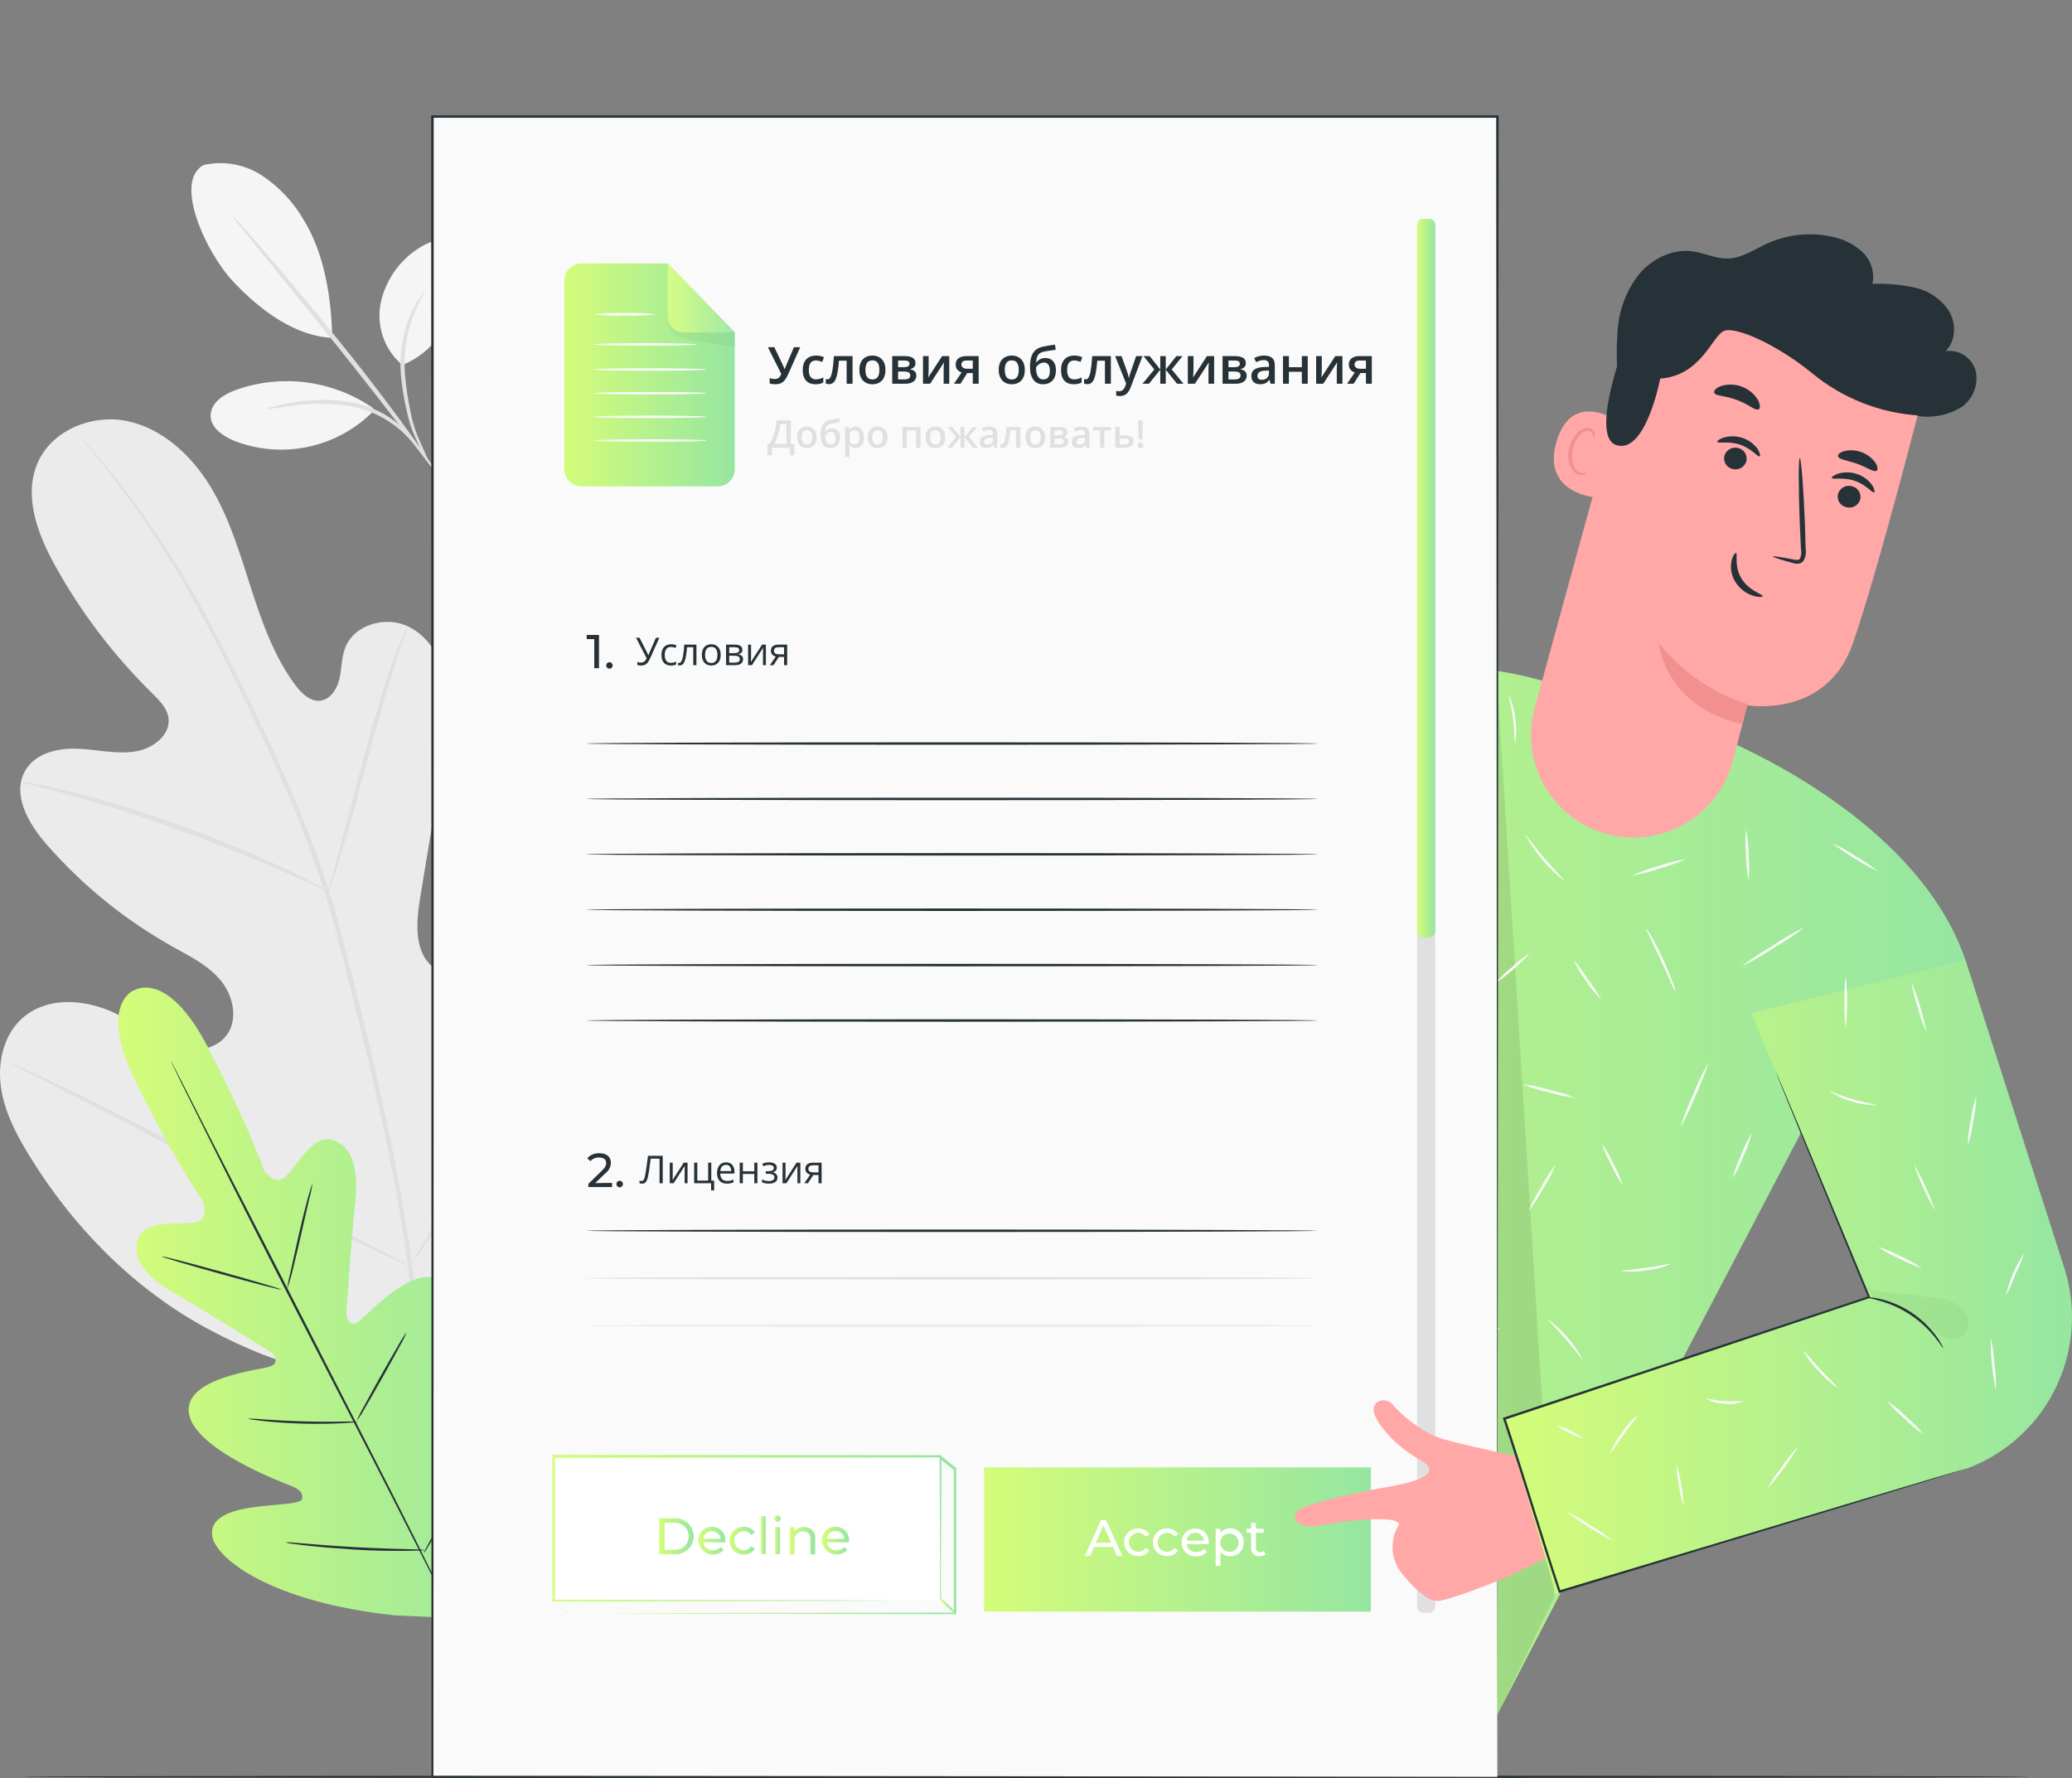 <svg width="324" height="278" viewBox="0 0 324 278" fill="none" xmlns="http://www.w3.org/2000/svg">
<rect x="0" y="0" width="324" height="278" fill="#808080" stroke="none"/>
<path d="M31.849 25.797C33.408 25.444 35.023 25.41 36.596 25.697C38.169 25.984 39.667 26.586 41.002 27.467C43.668 29.244 45.889 31.611 47.492 34.386C50.741 39.635 51.839 46.658 51.943 52.828C45.096 52.486 39.333 47.044 36.529 44.105C32.138 39.442 27.094 28.358 31.849 25.797Z" fill="#F5F5F5"/>
<path d="M62.905 57.067C61.542 55.908 60.51 54.409 59.914 52.722C59.317 51.034 59.177 49.219 59.508 47.46C59.871 45.711 60.577 44.05 61.585 42.576C62.593 41.101 63.884 39.842 65.383 38.871C66.755 37.957 68.439 37.23 70.019 37.712C70.742 37.983 71.38 38.441 71.868 39.04C72.355 39.639 72.674 40.357 72.793 41.12C73 42.656 72.803 44.22 72.222 45.656C70.442 50.63 67.816 55.122 62.905 57.067Z" fill="#F5F5F5"/>
<path d="M66.882 71.997C66.117 70.868 65.468 69.664 64.946 68.403C64.322 67.048 63.864 65.622 63.581 64.157C63.169 62.392 62.875 60.601 62.699 58.797C62.409 55.47 62.939 52.123 64.241 49.049C64.648 48.136 65.145 47.265 65.725 46.45C66.17 45.894 66.467 45.612 66.467 45.641C66.467 45.671 65.576 46.933 64.649 49.242C63.515 52.273 63.069 55.519 63.344 58.745C63.508 60.525 63.77 62.295 64.13 64.046C64.379 65.476 64.777 66.877 65.317 68.225C66.348 70.519 66.986 71.952 66.882 71.997Z" fill="#E0E0E0"/>
<path d="M36.462 33.889C36.986 34.34 37.467 34.837 37.901 35.374C38.784 36.361 40.053 37.809 41.61 39.605C44.703 43.206 48.924 48.225 53.478 53.875C58.033 59.524 61.956 64.773 64.701 68.619C66.088 70.549 67.193 72.115 67.935 73.214C68.353 73.766 68.722 74.352 69.04 74.966C68.556 74.475 68.115 73.943 67.72 73.378L64.308 68.923C61.43 65.152 57.424 59.97 52.9 54.32L41.224 39.917L37.694 35.552C37.24 35.031 36.828 34.475 36.462 33.889Z" fill="#E0E0E0"/>
<path d="M58.247 63.741C55.135 61.611 51.561 60.253 47.82 59.781C44.079 59.308 40.28 59.734 36.736 61.024C34.941 61.692 33.028 62.947 32.938 64.862C32.849 66.778 34.763 68.144 36.536 68.886C40.256 70.357 44.327 70.692 48.237 69.851C52.147 69.009 55.72 67.028 58.507 64.157" fill="#F5F5F5"/>
<path d="M41.536 63.994C41.858 63.821 42.206 63.701 42.567 63.637C43.234 63.452 44.221 63.236 45.445 63.006C48.664 62.385 51.97 62.357 55.199 62.925C56.978 63.293 58.687 63.947 60.258 64.862C62.384 66.136 64.191 67.881 65.539 69.963C65.764 70.249 65.942 70.57 66.065 70.913C65.954 70.995 65.109 69.695 63.358 67.943C61.074 65.709 58.19 64.187 55.058 63.563C51.904 63.02 48.684 62.983 45.519 63.452C43.071 63.771 41.558 64.068 41.536 63.994Z" fill="#E0E0E0"/>
<path d="M68.283 214.457C90.403 203.707 99.029 178.592 101.929 155.243C102.419 151.345 103.494 147.329 102.189 143.632C100.883 139.934 96.96 136.95 93.229 138.012C90.143 138.903 88.355 142.058 86.308 144.567C83.569 147.917 79.941 150.426 75.842 151.806C73.172 152.689 69.997 152.986 67.772 151.256C64.723 148.881 65.064 144.196 65.702 140.343L69.263 118.813C69.9 114.96 70.538 111.025 69.923 107.172C69.307 103.319 67.2 99.503 63.699 97.892C60.198 96.281 55.332 97.677 53.96 101.322C53.382 102.844 53.448 104.522 53.085 106.11C52.721 107.699 51.698 109.34 50.118 109.548C48.538 109.756 47.151 108.419 46.172 107.105C42.819 102.577 40.913 97.135 39.184 91.745C37.456 86.355 35.824 80.861 32.887 76.043C29.95 71.225 25.469 67.06 20.032 65.865C14.595 64.669 8.164 67.149 5.894 72.346C3.625 77.543 5.894 83.578 8.669 88.53C12.746 95.87 17.863 102.582 23.86 108.456C24.935 109.518 26.085 110.684 26.337 112.168C26.767 114.871 23.927 117.039 21.256 117.477C18.237 117.974 15.166 117.18 12.103 117.061C9.04 116.942 5.583 117.744 3.996 120.402C1.77 124.114 4.426 128.746 7.237 131.968C12.861 138.419 19.553 143.851 27.02 148.027C29.683 149.512 32.523 150.9 34.489 153.261C36.455 155.622 37.285 159.304 35.476 161.798C33.666 164.293 29.979 164.597 27.101 163.573C24.223 162.548 21.82 160.507 19.157 159.022C14.187 156.178 7.289 155.451 3.172 159.49C0.465 162.147 -0.396 166.305 0.161 170.076C0.717 173.848 2.512 177.292 4.485 180.529C11.383 191.844 20.967 201.599 32.575 207.813C44.184 214.027 55.37 217.004 68.283 214.494" fill="#EBEBEB"/>
<path d="M65.146 215.69C65.769 206.358 66.184 211.198 64.612 198.941C63.039 186.684 60.243 173.38 56.823 159.593L54.249 149.37C53.396 146.022 52.558 142.689 51.527 139.496C49.546 133.356 47.226 127.331 44.577 121.449C42.092 115.814 39.525 110.557 37.085 105.665C34.645 100.772 32.286 96.229 29.942 92.205C26.291 85.833 22.142 79.761 17.532 74.046C15.908 72.026 14.565 70.504 13.69 69.48L12.652 68.322C12.541 68.183 12.417 68.056 12.281 67.943C12.373 68.097 12.48 68.241 12.6 68.374C12.845 68.671 13.171 69.064 13.579 69.576C14.447 70.623 15.723 72.182 17.288 74.224C21.798 79.992 25.872 86.089 29.475 92.465C31.774 96.496 34.103 101.017 36.529 105.91C38.954 110.802 41.476 116.074 43.946 121.701C46.57 127.576 48.868 133.591 50.83 139.719C51.846 142.904 52.677 146.2 53.53 149.564C54.383 152.927 55.228 156.327 56.096 159.772C59.516 173.573 62.342 186.84 63.929 199.06C65.516 211.28 65.168 206.387 64.612 215.69" fill="#E0E0E0"/>
<path d="M51.334 139.415C51.6 138.908 51.814 138.376 51.972 137.826C52.343 136.794 52.832 135.287 53.404 133.409C54.561 129.652 55.977 124.418 57.52 118.642C59.063 112.866 60.554 107.655 61.763 103.935C62.356 102.072 62.861 100.565 63.246 99.533C63.467 99.005 63.629 98.455 63.729 97.892C63.428 98.377 63.18 98.892 62.987 99.429C62.549 100.438 61.971 101.916 61.311 103.772C59.975 107.484 58.403 112.681 56.86 118.449C55.317 124.218 53.989 129.318 52.944 133.297C52.469 135.072 52.061 136.571 51.734 137.752C51.535 138.288 51.4 138.846 51.334 139.415Z" fill="#E0E0E0"/>
<path d="M3.276 122.258C3.905 122.505 4.556 122.692 5.22 122.815C6.466 123.126 8.283 123.557 10.508 124.195C14.959 125.413 21.064 127.299 27.702 129.682C34.341 132.065 40.253 134.5 44.481 136.364C46.602 137.292 48.301 138.086 49.473 138.591C50.066 138.913 50.69 139.177 51.335 139.378C50.79 138.978 50.209 138.63 49.599 138.338C48.457 137.722 46.788 136.854 44.688 135.866C40.505 133.869 34.601 131.36 27.947 128.962C22.27 126.9 16.492 125.131 10.635 123.661C8.409 123.104 6.548 122.726 5.272 122.495C4.615 122.357 3.947 122.277 3.276 122.258Z" fill="#E0E0E0"/>
<path d="M64.181 197.931C64.181 197.931 64.352 197.761 64.619 197.382L65.754 195.726C66.725 194.279 68.083 192.155 69.73 189.505C73.023 184.204 77.34 176.743 81.991 168.443C86.641 160.143 90.892 152.652 94.066 147.292C95.624 144.693 96.9 142.548 97.849 140.959C98.257 140.269 98.591 139.697 98.873 139.229C99.005 139.034 99.11 138.822 99.184 138.598C99.184 138.598 99.014 138.769 98.747 139.148L97.56 140.803C96.581 142.251 95.224 144.374 93.577 147.024C90.306 152.34 85.989 159.764 81.338 168.087C76.687 176.409 72.437 183.878 69.262 189.238C67.704 191.836 66.429 193.982 65.479 195.571L64.463 197.3C64.341 197.497 64.246 197.709 64.181 197.931Z" fill="#E0E0E0"/>
<path d="M1.711 166.223C1.896 166.374 2.101 166.499 2.319 166.594L4.099 167.537L10.775 170.945C16.42 173.825 24.171 177.894 32.724 182.4C41.276 186.907 49.042 190.901 54.783 193.67C57.632 195.051 59.976 196.142 61.571 196.87L63.44 197.694C63.651 197.802 63.875 197.882 64.107 197.931C63.922 197.781 63.718 197.656 63.499 197.56L61.689 196.617L55.013 193.21C49.369 190.329 41.617 186.261 33.065 181.754C24.512 177.248 16.746 173.246 11.012 170.485C8.157 169.104 5.82 168.012 4.218 167.285L2.379 166.446C2.167 166.343 1.942 166.268 1.711 166.223Z" fill="#E0E0E0"/>
<path d="M317.387 277.807C317.387 277.911 247.165 278 160.565 278C73.965 278 3.729 277.919 3.729 277.807C3.729 277.696 73.936 277.614 160.565 277.614C247.194 277.614 317.387 277.703 317.387 277.807Z" fill="#263238"/>
<path d="M20.959 154.857C20.959 154.857 26.077 151.397 32.471 163.669C38.865 175.941 41.313 183.031 41.313 183.031C41.313 183.031 42.997 185.6 44.755 183.892C46.513 182.185 48.894 177.374 51.92 178.213C54.947 179.052 56.118 182.556 55.57 187.694C55.021 192.831 54.234 204.13 54.168 205.148C54.101 206.165 54.687 207.62 56.066 206.632C57.446 205.645 65.376 196.662 69.418 200.693C73.461 204.724 69.589 218.771 69.196 220.315C68.802 221.859 69.107 222.542 69.841 222.891C70.575 223.24 72.956 219.988 75.315 217.523C77.674 215.059 80.841 212.601 82.977 215.118C85.114 217.635 85.892 228.147 76.049 245.327L70.968 252.988L61.748 252.565C42.07 250.449 34.022 243.656 33.25 240.442C32.479 237.227 36.306 236.106 39.689 235.646C43.071 235.185 47.106 235.178 47.247 234.361C47.388 233.545 47.025 232.914 45.541 232.327C44.058 231.741 30.417 226.625 29.541 220.991C28.666 215.356 40.594 214.22 42.196 213.663C43.798 213.106 42.938 211.777 42.092 211.243C41.246 210.708 31.626 204.702 27.153 202.126C22.68 199.55 20.477 196.654 21.627 193.603C22.725 190.633 28.013 191.562 30.431 191.138C32.85 190.715 31.752 187.842 31.752 187.842C31.752 187.842 27.45 181.702 21.286 169.282C15.122 156.861 21.071 154.753 21.071 154.753" fill="url(#paint0_linear_194_8709)"/>
<path d="M26.707 165.837C26.753 165.906 26.796 165.978 26.834 166.052L27.182 166.713L28.48 169.245L33.227 178.584C37.27 186.469 42.87 197.33 48.99 209.335C55.109 221.339 60.724 232.223 64.671 240.137C66.629 244.087 68.209 247.294 69.314 249.529L70.553 252.09L70.871 252.766C70.938 252.914 70.968 252.996 70.968 252.996C70.968 252.996 70.916 252.929 70.835 252.78L70.493 252.127C70.182 251.526 69.751 250.642 69.195 249.588C68.06 247.361 66.443 244.183 64.448 240.249C60.472 232.364 54.857 221.495 48.678 209.505C42.499 197.516 36.951 186.61 33.027 178.696L28.354 169.304C27.828 168.205 27.412 167.344 27.116 166.743C26.982 166.461 26.878 166.238 26.804 166.067C26.761 165.996 26.728 165.918 26.707 165.837Z" fill="#263238"/>
<path d="M48.857 185.08C48.741 185.898 48.57 186.706 48.345 187.5C47.989 189.082 47.529 191.086 47.017 193.314C46.505 195.541 46.023 197.627 45.637 199.112C45.437 199.854 45.267 200.441 45.133 200.849C45.083 201.065 45 201.273 44.888 201.465C45.014 200.65 45.182 199.842 45.393 199.045L46.676 193.224C47.195 190.953 47.699 188.904 48.107 187.426C48.315 186.684 48.493 186.097 48.627 185.696C48.673 185.481 48.75 185.273 48.857 185.08Z" fill="#263238"/>
<path d="M44.042 201.651C44.042 201.74 39.8 200.656 34.622 199.216C29.445 197.775 25.276 196.543 25.306 196.447C25.335 196.35 29.541 197.441 34.719 198.874C39.896 200.307 44.065 201.554 44.042 201.651Z" fill="#263238"/>
<path d="M55.94 222.305C55.721 222.367 55.494 222.4 55.265 222.402C54.835 222.446 54.205 222.491 53.426 222.528C51.868 222.602 49.717 222.654 47.329 222.587C44.94 222.52 42.804 222.35 41.254 222.186C40.512 222.104 39.852 222.023 39.414 221.956C39.188 221.94 38.966 221.892 38.754 221.815C39.594 221.802 40.434 221.841 41.269 221.933C42.826 222.038 44.977 222.164 47.343 222.231C49.71 222.298 51.861 222.29 53.418 222.275C54.259 222.231 55.101 222.241 55.94 222.305Z" fill="#263238"/>
<path d="M63.595 208.273C63.306 208.996 62.961 209.696 62.564 210.367C61.882 211.636 60.925 213.381 59.849 215.296C58.774 217.212 57.78 218.942 57.046 220.181C56.68 220.869 56.261 221.527 55.792 222.149C56.081 221.425 56.426 220.725 56.823 220.055C57.505 218.786 58.462 217.041 59.538 215.126C60.613 213.21 61.607 211.48 62.342 210.248C62.709 209.559 63.128 208.898 63.595 208.273Z" fill="#263238"/>
<path d="M76.413 225.17C76.334 225.431 76.221 225.68 76.079 225.913L75.033 227.835C74.143 229.447 72.89 231.666 71.488 234.109C70.086 236.551 68.795 238.756 67.846 240.338C67.401 241.08 67.015 241.696 66.711 242.208C66.585 242.444 66.43 242.664 66.251 242.862C66.333 242.602 66.445 242.353 66.585 242.119L67.631 240.197C68.521 238.578 69.774 236.358 71.176 233.916C72.578 231.473 73.869 229.276 74.818 227.694L75.953 225.824C76.085 225.591 76.239 225.372 76.413 225.17Z" fill="#263238"/>
<path d="M66.407 242.364C66.127 242.425 65.84 242.449 65.554 242.439C64.998 242.439 64.197 242.476 63.21 242.483C61.237 242.483 58.5 242.483 55.488 242.283C52.477 242.082 49.747 241.86 47.789 241.629C46.802 241.518 46.009 241.407 45.467 241.325C45.18 241.301 44.896 241.244 44.622 241.154C44.908 241.128 45.196 241.128 45.482 241.154L47.811 241.347C49.777 241.518 52.499 241.733 55.503 241.897C58.507 242.06 61.237 242.149 63.21 242.201L65.554 242.268C65.841 242.272 66.126 242.304 66.407 242.364Z" fill="#263238"/>
<path d="M307.565 150.774L282.739 174.969L259.863 218.659L234.139 268.067L202.533 253.218L168.368 235.712L190.22 193.93L203.801 147.158C194.203 153.528 176.357 162.207 155.068 157.678C131.97 152.778 143.059 65.619 143.059 65.619L168.442 64.966L170.994 126.415L199.662 113.735L199.707 113.839C201.435 113.096 202.948 112.354 203.75 111.946C219.616 103.282 230.03 102.235 247.053 108.315L271.613 116.482C277.925 119.451 301.194 130.922 307.565 150.774Z" fill="url(#paint1_linear_194_8709)"/>
<path d="M220.691 106.489C220.691 106.489 220.12 106.816 219.156 107.506C217.804 108.49 216.604 109.669 215.595 111.003C214.114 112.994 212.934 115.193 212.094 117.529C211.072 120.4 210.198 123.321 209.476 126.282L205.114 142.34C204.543 144.352 204.083 146 203.742 147.188C203.586 147.73 203.453 148.168 203.357 148.502C203.32 148.659 203.266 148.811 203.193 148.955C203.203 148.796 203.233 148.639 203.282 148.487C203.364 148.138 203.468 147.7 203.601 147.151C203.905 145.948 204.343 144.292 204.847 142.266C205.945 138.108 207.444 132.444 209.105 126.178C209.832 123.207 210.719 120.278 211.761 117.402C212.628 115.044 213.849 112.831 215.38 110.84C216.425 109.497 217.677 108.329 219.089 107.38C219.469 107.122 219.866 106.889 220.276 106.682C220.41 106.608 220.548 106.543 220.691 106.489Z" fill="#263238"/>
<g opacity="0.3">
<path opacity="0.3" d="M211.427 118.806C204.328 138.041 191.562 148.791 173.486 158.428C184.158 157.245 194.386 153.495 203.297 147.5" fill="black"/>
</g>
<g opacity="0.3">
<path opacity="0.3" d="M234.043 105.116C237.05 153.313 240.057 201.507 243.063 249.699L234.162 268.067L234.043 105.116Z" fill="black"/>
</g>
<path d="M261.992 155.117C261.888 155.161 260.983 152.89 259.715 150.15C258.446 147.411 257.319 145.235 257.415 145.183C257.765 145.592 258.062 146.044 258.298 146.527C258.795 147.388 259.433 148.606 260.063 149.987C260.694 151.368 261.213 152.637 261.547 153.573C261.765 154.064 261.915 154.584 261.992 155.117Z" fill="#FAFAFA"/>
<path d="M282.198 144.953C280.668 146.144 279.057 147.225 277.376 148.19C275.767 149.271 274.086 150.243 272.347 151.1C273.886 149.919 275.499 148.838 277.176 147.863C278.784 146.783 280.461 145.811 282.198 144.953Z" fill="#FAFAFA"/>
<path d="M273.43 137.633C273.173 136.334 273.039 135.015 273.029 133.691C272.905 132.37 272.905 131.04 273.029 129.719C273.296 131.019 273.43 132.342 273.43 133.669C273.559 134.987 273.559 136.315 273.43 137.633Z" fill="#FAFAFA"/>
<path d="M293.598 136.222C291.11 134.987 288.741 133.523 286.522 131.85C287.795 132.41 289.014 133.085 290.164 133.869C291.38 134.544 292.53 135.332 293.598 136.222Z" fill="#FAFAFA"/>
<path d="M262.764 176.268C263.312 174.511 263.981 172.794 264.766 171.13C265.438 169.418 266.226 167.754 267.125 166.149C266.58 167.907 265.91 169.623 265.122 171.286C264.452 172.999 263.664 174.664 262.764 176.268Z" fill="#FAFAFA"/>
<path d="M253.781 185.37C253.069 184.372 252.462 183.302 251.971 182.177C251.362 181.108 250.865 179.979 250.488 178.807C251.201 179.806 251.81 180.876 252.305 181.999C252.915 183.067 253.41 184.197 253.781 185.37Z" fill="#FAFAFA"/>
<path d="M261.295 197.627C260.084 198.152 258.797 198.481 257.483 198.6C256.187 198.851 254.86 198.891 253.551 198.719C253.551 198.608 255.294 198.526 257.431 198.221C259.567 197.917 261.266 197.508 261.295 197.627Z" fill="#FAFAFA"/>
<path d="M270.93 184.219C271.252 182.979 271.695 181.773 272.25 180.618C272.689 179.414 273.248 178.258 273.919 177.166C273.602 178.407 273.162 179.613 272.607 180.767C272.171 181.974 271.609 183.131 270.93 184.219Z" fill="#FAFAFA"/>
<path d="M247.499 212.534C247.402 212.594 246.312 211.087 244.814 209.357C243.315 207.627 241.98 206.328 242.062 206.246C244.289 207.944 246.14 210.085 247.499 212.534Z" fill="#FAFAFA"/>
<path d="M243.248 182.088C242.723 183.385 242.075 184.628 241.312 185.8C240.664 187.046 239.902 188.229 239.035 189.334C239.571 188.041 240.221 186.799 240.979 185.622C241.625 184.377 242.385 183.194 243.248 182.088Z" fill="#FAFAFA"/>
<path d="M246.274 171.643C244.869 171.473 243.482 171.18 242.128 170.767C240.743 170.475 239.388 170.057 238.078 169.519C239.484 169.685 240.872 169.978 242.225 170.395C243.61 170.685 244.966 171.102 246.274 171.643Z" fill="#FAFAFA"/>
<path d="M246.097 150.113C246.912 151.066 247.656 152.079 248.322 153.142C249.086 154.128 249.775 155.171 250.384 156.26C249.471 155.399 248.673 154.423 248.01 153.357C247.231 152.366 246.588 151.275 246.097 150.113Z" fill="#FAFAFA"/>
<path d="M239.235 149.036C237.616 150.792 235.81 152.365 233.85 153.728C234.612 152.805 235.472 151.969 236.417 151.234C237.276 150.404 238.221 149.667 239.235 149.036Z" fill="#FAFAFA"/>
<path d="M244.657 137.774C242.152 135.797 240.065 133.342 238.516 130.55C238.612 130.491 239.829 132.228 241.527 134.218C243.226 136.208 244.739 137.692 244.657 137.774Z" fill="#FAFAFA"/>
<path d="M263.632 134.307C262.291 134.923 260.898 135.42 259.47 135.792C258.082 136.285 256.652 136.652 255.198 136.891C256.541 136.28 257.933 135.783 259.359 135.406C260.748 134.914 262.178 134.547 263.632 134.307Z" fill="#FAFAFA"/>
<path d="M236.921 116.222C236.81 116.222 236.862 114.522 236.595 112.458C236.328 110.394 235.853 108.746 235.987 108.746C236.993 111.109 237.317 113.707 236.921 116.244V116.222Z" fill="#FAFAFA"/>
<path d="M220.038 170.054C219.492 170.529 218.909 170.961 218.295 171.346C217.197 172.088 215.699 173.194 214.097 174.456C212.495 175.719 211.085 176.914 210.077 177.79C209.555 178.295 208.997 178.761 208.408 179.186C208.844 178.602 209.341 178.067 209.891 177.589C211.154 176.375 212.478 175.228 213.86 174.152C215.235 173.069 216.663 172.056 218.14 171.116C218.738 170.703 219.373 170.347 220.038 170.054Z" fill="#FAFAFA"/>
<path d="M219.067 164.1C218.971 164.152 217.724 162.214 215.996 159.95C214.268 157.685 212.74 155.963 212.821 155.881C213.243 156.168 213.621 156.516 213.942 156.913C214.777 157.806 215.567 158.74 216.308 159.712C217.168 160.856 217.888 161.939 218.37 162.741C218.664 163.159 218.899 163.617 219.067 164.1Z" fill="#FAFAFA"/>
<path d="M223.585 140.632C221.291 142.193 218.857 143.538 216.315 144.649C217.428 143.817 218.615 143.088 219.861 142.474C221.042 141.744 222.288 141.127 223.585 140.632Z" fill="#FAFAFA"/>
<path d="M219.111 130.387C218.644 130.114 218.217 129.776 217.843 129.385C216.882 128.507 215.987 127.559 215.165 126.549C214.335 125.541 213.579 124.474 212.903 123.357C212.59 122.913 212.34 122.428 212.161 121.916C212.265 121.857 213.533 123.965 215.455 126.304C217.376 128.642 219.208 130.298 219.111 130.387Z" fill="#FAFAFA"/>
<path d="M226.811 130.172C227.149 129.045 227.606 127.957 228.176 126.927C228.634 125.841 229.208 124.808 229.889 123.846C229.556 124.975 229.098 126.063 228.524 127.091C228.07 128.179 227.495 129.212 226.811 130.172Z" fill="#FAFAFA"/>
<path d="M224.757 118.449C224.638 118.449 224.757 116.14 224.326 113.356C223.896 110.572 223.073 108.419 223.184 108.375C223.464 108.8 223.677 109.266 223.815 109.756C224.224 110.905 224.525 112.091 224.712 113.297C224.897 114.503 224.974 115.723 224.942 116.942C224.961 117.451 224.899 117.96 224.757 118.449Z" fill="#FAFAFA"/>
<path d="M226.625 177.582C226.576 176.858 226.576 176.131 226.625 175.407C226.677 174.07 226.714 172.222 226.663 170.21C226.611 168.198 226.477 166.327 226.366 165.013C226.265 164.295 226.22 163.57 226.232 162.845C226.438 163.543 226.574 164.259 226.64 164.983C226.871 166.722 227.008 168.471 227.048 170.225C227.095 171.976 227.046 173.728 226.9 175.474C226.882 176.184 226.79 176.891 226.625 177.582Z" fill="#FAFAFA"/>
<path d="M225.528 196.061C224.492 195.106 223.394 194.221 222.242 193.41C221.025 192.706 219.764 192.081 218.466 191.539C219.888 191.781 221.247 192.305 222.462 193.082C223.678 193.859 224.725 194.871 225.543 196.061H225.528Z" fill="#FAFAFA"/>
<path d="M234.785 207.494C233.151 208.559 231.449 209.513 229.689 210.352C227.99 211.307 226.228 212.146 224.415 212.861C226.051 211.802 227.753 210.85 229.511 210.01C231.211 209.055 232.973 208.214 234.785 207.494Z" fill="#FAFAFA"/>
<path d="M208.69 212.564C207.337 211.056 206.083 209.462 204.937 207.791C203.685 206.195 202.535 204.521 201.495 202.779C202.845 204.293 204.099 205.889 205.248 207.56C206.498 209.156 207.647 210.827 208.69 212.564Z" fill="#FAFAFA"/>
<path d="M200.664 191.45C200.536 190.953 200.479 190.441 200.494 189.928C200.456 188.985 200.442 187.701 200.494 186.216C200.545 184.731 200.694 183.477 200.82 182.504C200.855 181.998 200.958 181.499 201.124 181.019C201.235 181.019 201.013 183.35 200.879 186.216C200.746 189.082 200.738 191.45 200.664 191.45Z" fill="#FAFAFA"/>
<path d="M191.926 227.494C190.407 226.477 188.959 225.355 187.594 224.138C186.148 223.018 184.783 221.797 183.507 220.486C185.027 221.502 186.475 222.623 187.839 223.841C189.285 224.962 190.651 226.182 191.926 227.494Z" fill="#FAFAFA"/>
<path d="M197.149 226.388C196.909 224.457 196.797 222.513 196.815 220.567C196.707 218.625 196.727 216.679 196.874 214.739C197.114 216.67 197.226 218.615 197.208 220.56C197.316 222.502 197.296 224.449 197.149 226.388Z" fill="#FAFAFA"/>
<path d="M207.459 248.742C207.459 248.801 206.532 248.437 205.041 247.955C201.158 246.704 197.085 246.149 193.009 246.314C191.444 246.373 190.48 246.485 190.473 246.418C190.687 246.334 190.911 246.282 191.14 246.262C191.57 246.18 192.208 246.106 192.995 246.039C197.107 245.728 201.238 246.295 205.115 247.702C205.705 247.916 206.282 248.164 206.843 248.445C207.062 248.511 207.27 248.612 207.459 248.742Z" fill="#FAFAFA"/>
<path d="M215.952 252.825C216.554 253.14 217.117 253.527 217.628 253.976C220.194 256.01 222.517 258.334 224.549 260.902C224.997 261.414 225.383 261.977 225.698 262.58C225.208 262.119 224.752 261.623 224.333 261.095C223.518 260.153 222.36 258.868 221.018 257.524C219.675 256.181 218.392 255.03 217.45 254.206C216.917 253.783 216.416 253.322 215.952 252.825Z" fill="#FAFAFA"/>
<path d="M219.653 214.146C218.9 212.756 218.258 211.308 217.732 209.817C217.092 208.377 216.568 206.887 216.167 205.363C216.92 206.753 217.563 208.2 218.088 209.691C218.729 211.131 219.252 212.621 219.653 214.146Z" fill="#FAFAFA"/>
<path d="M189.857 138.903C189.541 139.369 189.159 139.787 188.722 140.142C187.733 141.063 186.671 141.902 185.547 142.652C184.422 143.407 183.236 144.067 182.001 144.627C181.505 144.891 180.973 145.084 180.422 145.198C180.377 145.087 182.728 144.077 185.332 142.332C187.935 140.588 189.775 138.813 189.857 138.903Z" fill="#FAFAFA"/>
<path d="M191.763 131.033C191.609 128.826 191.714 126.608 192.075 124.426C192.229 126.633 192.124 128.85 191.763 131.033Z" fill="#FAFAFA"/>
<path d="M176.965 137.64C175.636 137.245 174.348 136.725 173.116 136.089C171.823 135.568 170.582 134.93 169.407 134.181C170.734 134.581 172.023 135.1 173.256 135.732C174.549 136.253 175.79 136.892 176.965 137.64Z" fill="#FAFAFA"/>
<path d="M203.364 127.573C203.278 126.204 203.32 124.829 203.49 123.468C203.526 122.096 203.694 120.731 203.995 119.392C204.081 120.761 204.041 122.136 203.876 123.498C203.835 124.869 203.663 126.234 203.364 127.573Z" fill="#FAFAFA"/>
<path d="M169.103 153.38C167.6 153 166.171 152.373 164.875 151.523C163.511 150.783 162.284 149.814 161.248 148.658C161.322 148.569 162.902 149.898 165.068 151.197C167.234 152.496 169.147 153.268 169.103 153.38Z" fill="#FAFAFA"/>
<path d="M158.103 138.271C157.147 139.589 156.091 140.83 154.943 141.984C153.887 143.233 152.736 144.4 151.501 145.473C153.509 142.891 155.717 140.471 158.103 138.234V138.271Z" fill="#FAFAFA"/>
<path d="M157.16 124.737C155.896 124.31 154.722 123.653 153.696 122.8C152.597 122.049 151.64 121.109 150.87 120.023C150.952 119.941 152.198 121.196 153.934 122.488C155.669 123.78 157.212 124.641 157.16 124.737Z" fill="#FAFAFA"/>
<path d="M150.225 127.573C149.805 128.368 149.272 129.098 148.645 129.741C148.112 130.467 147.48 131.114 146.768 131.664C147.719 130.142 148.883 128.764 150.225 127.573Z" fill="#FAFAFA"/>
<path d="M165.06 102.45C164.197 103.807 163.227 105.093 162.16 106.296C161.195 107.584 160.126 108.791 158.963 109.904C159.827 108.546 160.797 107.257 161.863 106.051C162.832 104.768 163.901 103.564 165.06 102.45Z" fill="#FAFAFA"/>
<path d="M152.354 105.309C151.21 104.292 150.153 103.182 149.194 101.99C148.143 100.884 147.185 99.692 146.331 98.427C147.476 99.439 148.533 100.546 149.491 101.738C150.543 102.846 151.501 104.041 152.354 105.309Z" fill="#FAFAFA"/>
<path d="M158.718 89.183C157.867 88.083 157.122 86.905 156.493 85.665C155.758 84.486 155.13 83.243 154.616 81.953C155.466 83.056 156.211 84.237 156.841 85.479C157.577 86.655 158.205 87.895 158.718 89.183Z" fill="#FAFAFA"/>
<path d="M158.384 78.782C158.295 78.708 159.408 77.297 160.291 75.3C161.173 73.303 161.492 71.544 161.611 71.588C161.426 74.301 160.283 76.859 158.384 78.805V78.782Z" fill="#FAFAFA"/>
<path d="M146.153 78.166C146.037 76.597 146.353 75.026 147.065 73.623C147.525 72.616 148.136 71.685 148.875 70.861C149.158 70.498 149.508 70.193 149.906 69.963C148.943 71.143 148.108 72.422 147.414 73.779C146.837 75.192 146.414 76.663 146.153 78.166Z" fill="#FAFAFA"/>
<path d="M253.099 60.504C252.758 57.427 252.72 54.324 252.987 51.239C253.264 48.136 254.451 45.184 256.399 42.753C258.424 40.407 261.54 38.9 264.603 39.294C266.502 39.539 268.312 40.474 270.203 40.422C272.429 40.355 274.335 38.989 276.345 38.076C279.514 36.636 283.064 36.264 286.463 37.014C288.254 37.352 289.913 38.192 291.247 39.435C291.904 40.062 292.391 40.846 292.663 41.714C292.934 42.581 292.98 43.504 292.797 44.394C295.038 44.296 297.283 44.493 299.473 44.98C301.666 45.475 303.58 46.807 304.806 48.693C305.911 50.63 305.837 53.325 304.25 54.892C305.295 54.752 306.355 55.003 307.226 55.598C308.096 56.193 308.717 57.089 308.967 58.114C309.164 59.151 309.059 60.223 308.665 61.202C308.27 62.182 307.603 63.027 306.742 63.637C304.668 64.908 302.211 65.403 299.807 65.033C297.745 64.639 295.356 64.06 293.702 62.806" fill="#263238"/>
<path d="M251.489 130.439C255.581 131.491 259.923 130.881 263.568 128.742C267.212 126.603 269.864 123.109 270.945 119.021C272.199 114.262 273.222 110.275 273.222 110.275C273.222 110.275 285.617 112.406 289.719 100.624C293.821 88.842 300.845 61.12 300.845 61.12C295.113 55.99 288.117 52.484 280.579 50.963C273.041 49.443 265.234 49.964 257.965 52.471L255.739 53.214L239.992 110.624C239.422 112.681 239.268 114.831 239.54 116.949C239.811 119.066 240.503 121.107 241.574 122.953C242.645 124.799 244.074 126.412 245.777 127.698C247.479 128.983 249.421 129.915 251.489 130.439Z" fill="#FFA8A7"/>
<path d="M273.296 110.112C267.824 108.386 262.988 105.071 259.403 100.587C259.403 100.587 260.19 110.29 272.302 113.208L273.296 110.112Z" fill="#F28F8F"/>
<path d="M253.136 65.969C252.965 65.813 245.844 60.853 243.404 69.005C240.964 77.156 249.635 77.914 249.716 77.698C249.798 77.483 253.136 65.969 253.136 65.969Z" fill="#FFA8A7"/>
<path d="M248.137 73.86C248.137 73.86 247.966 73.92 247.692 73.957C247.318 73.988 246.948 73.876 246.653 73.645C245.911 73.073 245.578 71.484 245.978 70.007C246.164 69.302 246.506 68.647 246.979 68.092C247.136 67.865 247.344 67.68 247.587 67.551C247.829 67.422 248.099 67.353 248.374 67.349C248.554 67.347 248.728 67.411 248.865 67.529C249.001 67.646 249.091 67.809 249.116 67.988C249.16 68.248 249.056 68.396 249.116 68.426C249.175 68.456 249.331 68.337 249.36 67.98C249.376 67.767 249.319 67.555 249.197 67.379C249.11 67.259 248.999 67.157 248.872 67.081C248.744 67.004 248.603 66.954 248.456 66.934C248.101 66.898 247.744 66.954 247.418 67.097C247.091 67.24 246.808 67.465 246.594 67.75C246.034 68.35 245.631 69.08 245.422 69.874C244.977 71.529 245.355 73.318 246.431 74.016C246.631 74.145 246.857 74.227 247.094 74.256C247.33 74.286 247.57 74.262 247.795 74.187C248.085 74.053 248.181 73.89 248.137 73.86Z" fill="#F28F8F"/>
<path d="M290.869 78.136C290.724 78.583 290.409 78.954 289.992 79.17C289.576 79.385 289.091 79.427 288.643 79.287C288.424 79.232 288.218 79.133 288.037 78.997C287.856 78.861 287.704 78.69 287.59 78.495C287.476 78.299 287.402 78.082 287.373 77.858C287.343 77.633 287.359 77.405 287.42 77.186C287.563 76.747 287.871 76.38 288.28 76.164C288.688 75.948 289.164 75.899 289.608 76.028C289.831 76.08 290.041 76.176 290.227 76.311C290.412 76.446 290.568 76.617 290.685 76.814C290.803 77.011 290.88 77.23 290.912 77.457C290.943 77.684 290.928 77.915 290.869 78.136Z" fill="#263238"/>
<path d="M293.064 76.993C292.783 77.142 291.826 75.776 290.016 75.167C288.206 74.558 286.567 75.026 286.448 74.736C286.381 74.61 286.73 74.283 287.449 74.053C288.422 73.766 289.46 73.792 290.416 74.127C291.36 74.44 292.178 75.046 292.753 75.857C293.146 76.474 293.198 76.934 293.064 76.993Z" fill="#263238"/>
<path d="M273.067 72.16C272.924 72.6 272.615 72.966 272.207 73.182C271.799 73.398 271.322 73.447 270.879 73.318C270.659 73.263 270.453 73.165 270.272 73.028C270.091 72.892 269.939 72.721 269.825 72.526C269.711 72.33 269.637 72.113 269.608 71.889C269.579 71.664 269.595 71.436 269.655 71.217C269.797 70.777 270.105 70.409 270.514 70.193C270.922 69.976 271.399 69.928 271.843 70.059C272.063 70.114 272.269 70.213 272.45 70.349C272.631 70.485 272.783 70.656 272.897 70.852C273.011 71.047 273.085 71.264 273.114 71.489C273.143 71.713 273.127 71.942 273.067 72.16Z" fill="#263238"/>
<path d="M275.159 71.351C274.877 71.507 273.913 70.133 272.103 69.525C270.293 68.916 268.661 69.383 268.535 69.094C268.476 68.968 268.817 68.641 269.544 68.418C270.516 68.131 271.553 68.154 272.511 68.485C273.455 68.8 274.275 69.405 274.855 70.215C275.233 70.831 275.292 71.291 275.159 71.351Z" fill="#263238"/>
<path d="M277.22 87.008C277.22 86.904 278.437 87.082 280.336 87.461C280.818 87.573 281.285 87.624 281.471 87.335C281.669 86.866 281.721 86.349 281.619 85.85C281.56 84.581 281.5 83.252 281.433 81.863C281.218 76.214 281.226 71.626 281.433 71.618C281.641 71.611 282.019 76.191 282.235 81.841C282.279 83.229 282.316 84.558 282.353 85.828C282.46 86.482 282.331 87.153 281.99 87.721C281.868 87.862 281.716 87.973 281.545 88.047C281.374 88.12 281.189 88.153 281.003 88.144C280.723 88.13 280.446 88.078 280.18 87.988C278.333 87.476 277.191 87.105 277.22 87.008Z" fill="#263238"/>
<path d="M271.472 86.466C271.769 86.548 271.116 88.515 272.332 90.475C273.549 92.435 275.707 92.925 275.633 93.2C275.633 93.334 275.032 93.43 274.15 93.155C272.993 92.785 272.005 92.017 271.361 90.987C270.736 90.002 270.523 88.81 270.767 87.669C270.96 86.823 271.338 86.407 271.472 86.466Z" fill="#263238"/>
<path d="M293.465 73.585C293.013 73.89 291.907 73.044 290.417 72.516C288.926 71.989 287.553 71.863 287.405 71.336C287.346 71.084 287.687 70.735 288.369 70.534C289.272 70.317 290.218 70.373 291.089 70.696C291.959 71.018 292.714 71.593 293.257 72.346C293.643 72.947 293.673 73.43 293.465 73.585Z" fill="#263238"/>
<path d="M274.995 63.994C274.72 64.142 274.253 63.897 273.727 63.578C273.045 63.17 272.33 62.82 271.59 62.531C270.841 62.261 270.069 62.057 269.283 61.922C268.653 61.796 268.163 61.7 268.052 61.403C267.941 61.106 268.297 60.66 269.098 60.363C270.164 60.026 271.312 60.055 272.36 60.445C273.408 60.835 274.296 61.564 274.884 62.516C275.292 63.296 275.255 63.875 274.995 63.994Z" fill="#263238"/>
<path d="M300.229 64.974C294.035 64.613 288.116 62.285 283.332 58.329C278.007 53.964 271.338 50.905 269.521 51.766C267.704 52.627 265.975 58.745 259.611 59.19C259.611 59.19 257.341 71.106 252.728 69.584C248.114 68.062 255.212 50.452 255.212 50.452L268.008 47.438L281.114 47.92L292.886 50.593L303.07 56.451L300.229 64.974Z" fill="#263238"/>
<path d="M234.139 18.239H67.593V277.814H234.139V18.239Z" fill="#FAFAFA"/>
<path d="M234.139 277.807C234.139 276.211 234.065 170.789 233.961 18.232L234.139 18.41H67.616L67.816 18.217C67.816 116.422 67.816 206.848 67.772 277.792L67.616 277.636L234.162 277.792L67.616 277.941H67.467V277.807C67.467 206.862 67.467 116.437 67.423 18.232V18.039H67.638H234.162H234.34V18.217C234.214 170.796 234.139 276.218 234.139 277.807Z" fill="#263238"/>
<path d="M112.232 76.043H90.922C90.215 76.043 89.537 75.762 89.036 75.263C88.536 74.763 88.253 74.085 88.251 73.378V43.852C88.253 43.145 88.536 42.467 89.036 41.967C89.537 41.468 90.215 41.187 90.922 41.187H104.437L114.895 51.974V73.378C114.895 74.085 114.615 74.763 114.115 75.262C113.616 75.762 112.939 76.043 112.232 76.043Z" fill="url(#paint2_linear_194_8709)"/>
<path d="M104.437 41.187V49.494C104.438 50.151 104.7 50.781 105.164 51.246C105.629 51.71 106.258 51.972 106.914 51.974H114.895L104.437 41.187Z" fill="url(#paint3_linear_194_8709)"/>
<g opacity="0.2">
<path opacity="0.2" d="M104.548 50.222C104.551 50.851 104.769 51.459 105.166 51.947C105.563 52.435 106.114 52.772 106.729 52.902L106.996 52.962C108.034 53.147 114.895 54.365 114.895 54.209V51.981H106.914C106.914 51.981 104.926 51.907 104.548 50.222Z" fill="black"/>
</g>
<g opacity="0.3">
<path opacity="0.3" d="M104.437 41.187V49.494C104.438 50.151 104.7 50.781 105.164 51.246C105.629 51.71 106.258 51.972 106.914 51.974H114.895L104.437 41.187Z" fill="white"/>
</g>
<path d="M102.648 49.146C101.012 49.337 99.362 49.401 97.716 49.339C96.072 49.401 94.425 49.337 92.79 49.146C94.425 48.955 96.072 48.89 97.716 48.953C99.362 48.89 101.012 48.955 102.648 49.146Z" fill="#FAFAFA"/>
<path d="M109.013 53.852C109.013 53.956 105.385 54.046 100.905 54.046C96.425 54.046 92.79 53.956 92.79 53.852C92.79 53.748 96.425 53.659 100.905 53.659C105.385 53.659 109.013 53.741 109.013 53.852Z" fill="#FAFAFA"/>
<path d="M110.474 57.772C110.474 57.884 106.52 57.966 101.632 57.966C96.744 57.966 92.79 57.884 92.79 57.772C92.79 57.661 96.751 57.579 101.632 57.579C106.513 57.579 110.474 57.668 110.474 57.772Z" fill="#FAFAFA"/>
<path d="M110.474 61.477C110.474 61.581 106.52 61.67 101.632 61.67C96.744 61.67 92.79 61.581 92.79 61.477C92.79 61.373 96.751 61.284 101.632 61.284C106.513 61.284 110.474 61.366 110.474 61.477Z" fill="#FAFAFA"/>
<path d="M110.474 65.174C110.474 65.286 106.52 65.367 101.632 65.367C96.744 65.367 92.79 65.286 92.79 65.174C92.79 65.063 96.751 64.981 101.632 64.981C106.513 64.981 110.474 65.07 110.474 65.174Z" fill="#FAFAFA"/>
<path d="M110.474 68.879C110.474 68.983 106.52 69.072 101.632 69.072C96.744 69.072 92.79 68.983 92.79 68.879C92.79 68.775 96.751 68.686 101.632 68.686C106.513 68.686 110.474 68.767 110.474 68.879Z" fill="#FAFAFA"/>
<path d="M123.668 65.717V69.399H124.216V71.184H123.539V70H120.709V71.184H120.032V69.399H120.363C120.492 69.163 120.614 68.905 120.729 68.626C120.845 68.345 120.95 68.048 121.046 67.735C121.142 67.423 121.223 67.098 121.289 66.76C121.357 66.42 121.408 66.072 121.441 65.717H123.668ZM122.968 66.317H122.021C121.998 66.542 121.958 66.788 121.901 67.056C121.847 67.321 121.778 67.593 121.696 67.87C121.614 68.147 121.522 68.417 121.421 68.679C121.321 68.94 121.216 69.181 121.104 69.399H122.968V66.317ZM127.711 68.371C127.711 68.641 127.676 68.88 127.605 69.089C127.535 69.298 127.433 69.475 127.298 69.619C127.163 69.762 127.001 69.871 126.812 69.947C126.622 70.022 126.408 70.059 126.17 70.059C125.947 70.059 125.743 70.022 125.558 69.947C125.372 69.871 125.211 69.762 125.074 69.619C124.939 69.475 124.835 69.298 124.761 69.089C124.687 68.88 124.649 68.641 124.649 68.371C124.649 68.014 124.711 67.711 124.834 67.463C124.959 67.213 125.137 67.022 125.367 66.892C125.598 66.761 125.872 66.695 126.19 66.695C126.489 66.695 126.753 66.761 126.981 66.892C127.21 67.022 127.389 67.213 127.518 67.463C127.646 67.713 127.711 68.016 127.711 68.371ZM125.358 68.371C125.358 68.607 125.387 68.81 125.443 68.978C125.502 69.145 125.592 69.274 125.713 69.364C125.834 69.452 125.99 69.496 126.182 69.496C126.373 69.496 126.529 69.452 126.65 69.364C126.771 69.274 126.86 69.145 126.917 68.978C126.974 68.81 127.002 68.607 127.002 68.371C127.002 68.135 126.974 67.935 126.917 67.77C126.86 67.605 126.771 67.478 126.65 67.393C126.529 67.305 126.372 67.261 126.179 67.261C125.894 67.261 125.686 67.356 125.555 67.548C125.424 67.739 125.358 68.014 125.358 68.371ZM128.317 68.055C128.317 67.584 128.369 67.184 128.473 66.853C128.576 66.523 128.739 66.259 128.962 66.06C129.185 65.86 129.474 65.725 129.829 65.652C130.06 65.6 130.294 65.555 130.532 65.518C130.771 65.481 131.009 65.444 131.247 65.409L131.341 66.016C131.229 66.029 131.11 66.046 130.983 66.065C130.856 66.083 130.729 66.102 130.6 66.121C130.473 66.141 130.351 66.161 130.233 66.183C130.118 66.202 130.015 66.222 129.923 66.241C129.739 66.28 129.584 66.345 129.457 66.435C129.332 66.522 129.234 66.651 129.164 66.821C129.094 66.991 129.052 67.218 129.038 67.501H129.076C129.129 67.421 129.202 67.341 129.296 67.261C129.39 67.181 129.503 67.114 129.636 67.061C129.771 67.007 129.924 66.98 130.096 66.98C130.365 66.98 130.594 67.036 130.781 67.149C130.971 67.263 131.114 67.427 131.212 67.642C131.312 67.856 131.361 68.115 131.361 68.418C131.361 68.779 131.297 69.082 131.168 69.326C131.041 69.568 130.863 69.751 130.635 69.874C130.406 69.997 130.14 70.059 129.835 70.059C129.601 70.059 129.39 70.015 129.202 69.927C129.017 69.839 128.857 69.71 128.725 69.54C128.594 69.368 128.493 69.158 128.423 68.91C128.353 68.66 128.317 68.375 128.317 68.055ZM129.882 69.493C130.038 69.493 130.173 69.46 130.286 69.394C130.401 69.327 130.49 69.22 130.553 69.071C130.617 68.923 130.649 68.727 130.649 68.482C130.649 68.182 130.595 67.945 130.485 67.773C130.378 67.6 130.2 67.513 129.952 67.513C129.8 67.513 129.66 67.547 129.533 67.615C129.406 67.684 129.299 67.764 129.211 67.856C129.123 67.945 129.061 68.024 129.023 68.093C129.023 68.27 129.036 68.442 129.062 68.608C129.089 68.774 129.134 68.925 129.196 69.06C129.261 69.192 129.349 69.298 129.46 69.376C129.571 69.454 129.712 69.493 129.882 69.493ZM133.816 66.695C134.201 66.695 134.51 66.836 134.742 67.117C134.977 67.398 135.094 67.816 135.094 68.371C135.094 68.738 135.039 69.048 134.93 69.3C134.822 69.55 134.671 69.739 134.476 69.868C134.282 69.995 134.057 70.059 133.799 70.059C133.635 70.059 133.492 70.037 133.371 69.994C133.25 69.951 133.146 69.895 133.061 69.827C132.975 69.757 132.902 69.681 132.844 69.599H132.803C132.812 69.677 132.821 69.764 132.829 69.859C132.839 69.953 132.844 70.039 132.844 70.117V71.439H132.152V66.757H132.715L132.812 67.205H132.844C132.904 67.113 132.978 67.028 133.063 66.95C133.151 66.872 133.257 66.811 133.38 66.766C133.505 66.719 133.65 66.695 133.816 66.695ZM133.632 67.258C133.442 67.258 133.29 67.296 133.175 67.372C133.062 67.446 132.979 67.559 132.926 67.709C132.875 67.859 132.848 68.048 132.844 68.274V68.371C132.844 68.611 132.868 68.815 132.917 68.983C132.968 69.149 133.051 69.276 133.166 69.364C133.283 69.45 133.441 69.493 133.641 69.493C133.809 69.493 133.947 69.447 134.057 69.356C134.168 69.264 134.251 69.133 134.306 68.963C134.36 68.793 134.388 68.593 134.388 68.362C134.388 68.013 134.325 67.741 134.2 67.548C134.077 67.355 133.888 67.258 133.632 67.258ZM138.762 68.371C138.762 68.641 138.727 68.88 138.656 69.089C138.586 69.298 138.483 69.475 138.349 69.619C138.214 69.762 138.052 69.871 137.862 69.947C137.673 70.022 137.459 70.059 137.221 70.059C136.998 70.059 136.794 70.022 136.608 69.947C136.423 69.871 136.262 69.762 136.125 69.619C135.99 69.475 135.886 69.298 135.812 69.089C135.737 68.88 135.7 68.641 135.7 68.371C135.7 68.014 135.762 67.711 135.885 67.463C136.01 67.213 136.188 67.022 136.418 66.892C136.648 66.761 136.923 66.695 137.241 66.695C137.54 66.695 137.804 66.761 138.032 66.892C138.261 67.022 138.439 67.213 138.568 67.463C138.697 67.713 138.762 68.016 138.762 68.371ZM136.409 68.371C136.409 68.607 136.438 68.81 136.494 68.978C136.553 69.145 136.643 69.274 136.764 69.364C136.885 69.452 137.041 69.496 137.232 69.496C137.424 69.496 137.58 69.452 137.701 69.364C137.822 69.274 137.911 69.145 137.968 68.978C138.024 68.81 138.053 68.607 138.053 68.371C138.053 68.135 138.024 67.935 137.968 67.77C137.911 67.605 137.822 67.478 137.701 67.393C137.58 67.305 137.423 67.261 137.229 67.261C136.944 67.261 136.736 67.356 136.605 67.548C136.475 67.739 136.409 68.014 136.409 68.371ZM143.944 66.757V70H143.25V67.302H141.803V70H141.111V66.757H143.944ZM147.803 68.371C147.803 68.641 147.768 68.88 147.697 69.089C147.627 69.298 147.524 69.475 147.39 69.619C147.255 69.762 147.093 69.871 146.903 69.947C146.714 70.022 146.5 70.059 146.262 70.059C146.039 70.059 145.835 70.022 145.649 69.947C145.464 69.871 145.303 69.762 145.166 69.619C145.031 69.475 144.927 69.298 144.853 69.089C144.778 68.88 144.741 68.641 144.741 68.371C144.741 68.014 144.803 67.711 144.926 67.463C145.051 67.213 145.229 67.022 145.459 66.892C145.689 66.761 145.964 66.695 146.282 66.695C146.581 66.695 146.845 66.761 147.073 66.892C147.302 67.022 147.48 67.213 147.609 67.463C147.738 67.713 147.803 68.016 147.803 68.371ZM145.45 68.371C145.45 68.607 145.479 68.81 145.535 68.978C145.594 69.145 145.684 69.274 145.805 69.364C145.926 69.452 146.082 69.496 146.273 69.496C146.465 69.496 146.621 69.452 146.742 69.364C146.863 69.274 146.952 69.145 147.009 68.978C147.065 68.81 147.094 68.607 147.094 68.371C147.094 68.135 147.065 67.935 147.009 67.77C146.952 67.605 146.863 67.478 146.742 67.393C146.621 67.305 146.464 67.261 146.271 67.261C145.985 67.261 145.777 67.356 145.646 67.548C145.516 67.739 145.45 68.014 145.45 68.371ZM152.801 66.757L151.529 68.321L152.915 70H152.159L150.832 68.353V70H150.19V68.353L148.863 70H148.107L149.493 68.321L148.222 66.757H148.951L150.19 68.33V66.757H150.832V68.33L152.074 66.757H152.801ZM154.693 66.695C155.104 66.695 155.413 66.786 155.622 66.968C155.833 67.149 155.938 67.433 155.938 67.817V70H155.449L155.317 69.54H155.294C155.202 69.657 155.107 69.754 155.01 69.83C154.912 69.906 154.799 69.963 154.67 70C154.543 70.039 154.388 70.059 154.204 70.059C154.011 70.059 153.838 70.023 153.686 69.953C153.533 69.881 153.413 69.772 153.325 69.625C153.237 69.478 153.193 69.293 153.193 69.068C153.193 68.734 153.317 68.483 153.565 68.315C153.815 68.147 154.192 68.055 154.696 68.037L155.259 68.017V67.847C155.259 67.622 155.206 67.462 155.101 67.366C154.997 67.27 154.851 67.223 154.661 67.223C154.499 67.223 154.342 67.246 154.189 67.293C154.037 67.34 153.889 67.397 153.744 67.466L153.521 66.98C153.68 66.895 153.859 66.827 154.061 66.774C154.264 66.722 154.475 66.695 154.693 66.695ZM155.256 68.45L154.837 68.465C154.493 68.477 154.252 68.535 154.113 68.641C153.975 68.746 153.905 68.891 153.905 69.074C153.905 69.234 153.953 69.352 154.049 69.426C154.145 69.498 154.271 69.534 154.427 69.534C154.665 69.534 154.862 69.467 155.019 69.332C155.177 69.195 155.256 68.995 155.256 68.731V68.45ZM159.571 70H158.877V67.296H157.978C157.938 67.788 157.89 68.209 157.831 68.559C157.772 68.908 157.699 69.193 157.611 69.414C157.523 69.633 157.415 69.793 157.286 69.894C157.157 69.996 157.002 70.047 156.82 70.047C156.74 70.047 156.668 70.041 156.604 70.029C156.539 70.019 156.481 70.004 156.431 69.982V69.44C156.464 69.452 156.5 69.462 156.539 69.47C156.578 69.478 156.618 69.481 156.659 69.481C156.731 69.481 156.798 69.452 156.858 69.394C156.921 69.333 156.979 69.238 157.031 69.109C157.084 68.981 157.132 68.811 157.175 68.6C157.218 68.387 157.257 68.129 157.292 67.826C157.327 67.522 157.358 67.165 157.386 66.757H159.571V70ZM163.43 68.371C163.43 68.641 163.395 68.88 163.324 69.089C163.254 69.298 163.151 69.475 163.017 69.619C162.882 69.762 162.72 69.871 162.53 69.947C162.341 70.022 162.127 70.059 161.889 70.059C161.666 70.059 161.462 70.022 161.276 69.947C161.091 69.871 160.93 69.762 160.793 69.619C160.658 69.475 160.554 69.298 160.479 69.089C160.405 68.88 160.368 68.641 160.368 68.371C160.368 68.014 160.43 67.711 160.553 67.463C160.678 67.213 160.855 67.022 161.086 66.892C161.316 66.761 161.591 66.695 161.909 66.695C162.208 66.695 162.472 66.761 162.7 66.892C162.929 67.022 163.107 67.213 163.236 67.463C163.365 67.713 163.43 68.016 163.43 68.371ZM161.077 68.371C161.077 68.607 161.105 68.81 161.162 68.978C161.221 69.145 161.311 69.274 161.432 69.364C161.553 69.452 161.709 69.496 161.9 69.496C162.092 69.496 162.248 69.452 162.369 69.364C162.49 69.274 162.579 69.145 162.636 68.978C162.692 68.81 162.721 68.607 162.721 68.371C162.721 68.135 162.692 67.935 162.636 67.77C162.579 67.605 162.49 67.478 162.369 67.393C162.248 67.305 162.091 67.261 161.897 67.261C161.612 67.261 161.404 67.356 161.273 67.548C161.143 67.739 161.077 68.014 161.077 68.371ZM166.948 67.589C166.948 67.776 166.891 67.93 166.775 68.049C166.662 68.166 166.506 68.243 166.307 68.28V68.304C166.52 68.331 166.697 68.406 166.84 68.529C166.982 68.652 167.054 68.823 167.054 69.042C167.054 69.228 167.007 69.393 166.913 69.537C166.821 69.68 166.675 69.793 166.474 69.877C166.274 69.959 166.014 70 165.691 70H164.221V66.757H165.686C165.928 66.757 166.144 66.783 166.333 66.836C166.524 66.889 166.675 66.976 166.784 67.097C166.894 67.218 166.948 67.382 166.948 67.589ZM166.336 69.019C166.336 68.858 166.274 68.743 166.151 68.673C166.03 68.603 165.853 68.567 165.618 68.567H164.912V69.493H165.633C165.852 69.493 166.023 69.457 166.148 69.385C166.273 69.311 166.336 69.189 166.336 69.019ZM166.248 67.65C166.248 67.523 166.2 67.43 166.104 67.369C166.009 67.307 165.858 67.275 165.653 67.275H164.912V68.061H165.56C165.786 68.061 165.957 68.028 166.072 67.964C166.189 67.897 166.248 67.793 166.248 67.65ZM169.102 66.695C169.512 66.695 169.821 66.786 170.03 66.968C170.241 67.149 170.347 67.433 170.347 67.817V70H169.857L169.726 69.54H169.702C169.61 69.657 169.516 69.754 169.418 69.83C169.32 69.906 169.207 69.963 169.078 70C168.951 70.039 168.796 70.059 168.612 70.059C168.419 70.059 168.246 70.023 168.094 69.953C167.941 69.881 167.821 69.772 167.733 69.625C167.646 69.478 167.602 69.293 167.602 69.068C167.602 68.734 167.726 68.483 167.974 68.315C168.224 68.147 168.601 68.055 169.104 68.037L169.667 68.017V67.847C169.667 67.622 169.614 67.462 169.509 67.366C169.405 67.27 169.259 67.223 169.069 67.223C168.907 67.223 168.75 67.246 168.598 67.293C168.445 67.34 168.297 67.397 168.152 67.466L167.93 66.98C168.088 66.895 168.268 66.827 168.469 66.774C168.672 66.722 168.883 66.695 169.102 66.695ZM169.664 68.45L169.245 68.465C168.901 68.477 168.66 68.535 168.521 68.641C168.383 68.746 168.313 68.891 168.313 69.074C168.313 69.234 168.361 69.352 168.457 69.426C168.553 69.498 168.679 69.534 168.835 69.534C169.073 69.534 169.271 69.467 169.427 69.332C169.585 69.195 169.664 68.995 169.664 68.731V68.45ZM173.76 67.299H172.693V70H172.008V67.299H170.947V66.757H173.76V67.299ZM175.078 68.052H175.884C176.188 68.052 176.44 68.087 176.64 68.157C176.841 68.226 176.991 68.329 177.091 68.468C177.19 68.606 177.24 68.78 177.24 68.989C177.24 69.194 177.193 69.373 177.1 69.525C177.006 69.676 176.859 69.793 176.66 69.877C176.463 69.959 176.205 70 175.887 70H174.387V66.757H175.078V68.052ZM176.549 69.007C176.549 68.845 176.488 68.731 176.367 68.664C176.246 68.596 176.073 68.561 175.849 68.561H175.078V69.493H175.854C176.06 69.493 176.227 69.456 176.355 69.382C176.484 69.306 176.549 69.181 176.549 69.007ZM178.597 68.693H178.078L177.938 65.717H178.737L178.597 68.693ZM177.902 69.637C177.902 69.477 177.943 69.364 178.025 69.3C178.109 69.233 178.212 69.2 178.333 69.2C178.452 69.2 178.554 69.233 178.638 69.3C178.722 69.364 178.764 69.477 178.764 69.637C178.764 69.793 178.722 69.906 178.638 69.977C178.554 70.045 178.452 70.079 178.333 70.079C178.212 70.079 178.109 70.045 178.025 69.977C177.943 69.906 177.902 69.793 177.902 69.637Z" fill="#E0E0E0"/>
<path d="M223.451 34.216H222.575C222.031 34.216 221.589 34.658 221.589 35.203V251.177C221.589 251.722 222.031 252.164 222.575 252.164H223.451C223.996 252.164 224.437 251.722 224.437 251.177V35.203C224.437 34.658 223.996 34.216 223.451 34.216Z" fill="#E0E0E0"/>
<path d="M223.451 34.216H222.575C222.031 34.216 221.589 34.658 221.589 35.203V145.592C221.589 146.137 222.031 146.579 222.575 146.579H223.451C223.996 146.579 224.437 146.137 224.437 145.592V35.203C224.437 34.658 223.996 34.216 223.451 34.216Z" fill="url(#paint4_linear_194_8709)"/>
<path d="M93.666 99.273V104.47H92.924V99.926H91.745V99.273H93.666Z" fill="#263238"/>
<path d="M94.793 104.032C94.795 103.932 94.826 103.836 94.882 103.753C94.938 103.671 95.017 103.608 95.11 103.571C95.202 103.533 95.303 103.525 95.4 103.545C95.498 103.565 95.587 103.614 95.657 103.685C95.727 103.756 95.774 103.846 95.793 103.944C95.812 104.041 95.801 104.143 95.763 104.235C95.724 104.326 95.66 104.405 95.577 104.46C95.494 104.515 95.397 104.545 95.298 104.545C95.23 104.546 95.164 104.533 95.102 104.508C95.04 104.482 94.983 104.444 94.936 104.396C94.889 104.348 94.852 104.292 94.827 104.229C94.803 104.166 94.791 104.099 94.793 104.032Z" fill="#263238"/>
<path d="M95.713 184.947V185.593H92.005V185.088L94.126 183.031C94.682 182.497 94.786 182.17 94.786 181.836C94.786 181.301 94.4 180.975 93.674 180.975C93.423 180.96 93.172 181.003 92.94 181.101C92.709 181.199 92.503 181.349 92.338 181.539L91.827 181.101C92.067 180.835 92.363 180.625 92.694 180.488C93.025 180.35 93.382 180.288 93.74 180.307C94.831 180.307 95.528 180.871 95.528 181.791C95.52 182.112 95.439 182.426 95.291 182.71C95.143 182.995 94.932 183.242 94.675 183.432L93.073 184.976L95.713 184.947Z" fill="#263238"/>
<path d="M96.388 185.125C96.386 185.058 96.398 184.991 96.423 184.928C96.447 184.866 96.484 184.809 96.531 184.761C96.578 184.713 96.635 184.675 96.697 184.65C96.759 184.624 96.826 184.612 96.893 184.613C97.028 184.613 97.159 184.667 97.255 184.763C97.351 184.859 97.405 184.989 97.405 185.125C97.405 185.261 97.351 185.392 97.255 185.488C97.159 185.584 97.028 185.638 96.893 185.638C96.826 185.638 96.76 185.625 96.698 185.599C96.636 185.573 96.58 185.535 96.534 185.487C96.487 185.44 96.45 185.383 96.425 185.321C96.4 185.259 96.387 185.192 96.388 185.125Z" fill="#263238"/>
<path d="M206.027 116.252C206.027 116.363 180.429 116.445 148.86 116.445C117.291 116.445 91.686 116.363 91.686 116.252C91.686 116.14 117.283 116.059 148.86 116.059C180.436 116.059 206.027 116.148 206.027 116.252Z" fill="#263238"/>
<path d="M206.027 124.916C206.027 125.02 180.429 125.109 148.86 125.109C117.291 125.109 91.686 125.02 91.686 124.916C91.686 124.812 117.283 124.723 148.86 124.723C180.436 124.723 206.027 124.804 206.027 124.916Z" fill="#263238"/>
<path d="M206.027 133.572C206.027 133.684 180.429 133.765 148.86 133.765C117.291 133.765 91.686 133.684 91.686 133.572C91.686 133.461 117.283 133.379 148.86 133.379C180.436 133.379 206.027 133.468 206.027 133.572Z" fill="#263238"/>
<path d="M206.027 142.236C206.027 142.34 180.429 142.429 148.86 142.429C117.291 142.429 91.686 142.34 91.686 142.236C91.686 142.132 117.283 142.043 148.86 142.043C180.436 142.043 206.027 142.125 206.027 142.236Z" fill="#263238"/>
<path d="M206.027 150.893C206.027 151.004 180.429 151.086 148.86 151.086C117.291 151.086 91.686 151.004 91.686 150.893C91.686 150.781 117.283 150.699 148.86 150.699C180.436 150.699 206.027 150.789 206.027 150.893Z" fill="#263238"/>
<path d="M206.027 159.556C206.027 159.66 180.429 159.75 148.86 159.75C117.291 159.75 91.686 159.66 91.686 159.556C91.686 159.452 117.283 159.363 148.86 159.363C180.436 159.363 206.027 159.445 206.027 159.556Z" fill="#263238"/>
<path d="M206.027 192.43C206.027 192.534 180.429 192.623 148.86 192.623C117.291 192.623 91.686 192.534 91.686 192.43C91.686 192.326 117.283 192.237 148.86 192.237C180.436 192.237 206.027 192.341 206.027 192.43Z" fill="#263238"/>
<path d="M206.027 199.854C206.027 199.966 180.429 200.048 148.86 200.048C117.291 200.048 91.686 199.966 91.686 199.854C91.686 199.743 117.283 199.661 148.86 199.661C180.436 199.661 206.027 199.75 206.027 199.854Z" fill="#E0E0E0"/>
<path d="M206.027 207.278C206.027 207.382 180.429 207.472 148.86 207.472C117.291 207.472 91.686 207.382 91.686 207.278C91.686 207.174 117.283 207.085 148.86 207.085C180.436 207.085 206.027 207.16 206.027 207.278Z" fill="#EBEBEB"/>
<path d="M214.372 229.424H153.889V251.979H214.372V229.424Z" fill="url(#paint5_linear_194_8709)"/>
<path d="M174.035 241.867H171.068L170.452 243.27H169.629L172.166 237.665H172.952L175.496 243.27H174.658L174.035 241.867ZM173.753 241.229L172.544 238.482L171.342 241.229H173.753Z" fill="white"/>
<path d="M175.778 241.147C175.773 240.856 175.827 240.567 175.938 240.298C176.049 240.029 176.214 239.786 176.422 239.583C176.631 239.381 176.879 239.223 177.151 239.12C177.423 239.018 177.713 238.972 178.003 238.987C178.347 238.966 178.689 239.04 178.993 239.199C179.298 239.359 179.553 239.598 179.732 239.892L179.146 240.263C179.023 240.071 178.852 239.914 178.651 239.808C178.45 239.701 178.224 239.648 177.996 239.655C177.603 239.655 177.225 239.811 176.947 240.09C176.669 240.368 176.513 240.746 176.513 241.139C176.513 241.533 176.669 241.911 176.947 242.189C177.225 242.468 177.603 242.624 177.996 242.624C178.224 242.631 178.45 242.578 178.651 242.471C178.852 242.365 179.023 242.208 179.146 242.016L179.732 242.379C179.553 242.674 179.298 242.915 178.994 243.076C178.69 243.236 178.347 243.311 178.003 243.292C177.714 243.307 177.425 243.262 177.154 243.16C176.883 243.058 176.636 242.902 176.428 242.701C176.219 242.5 176.054 242.258 175.942 241.991C175.831 241.724 175.775 241.437 175.778 241.147Z" fill="white"/>
<path d="M180.281 241.147C180.275 240.856 180.33 240.567 180.44 240.298C180.551 240.029 180.716 239.786 180.925 239.583C181.133 239.381 181.381 239.223 181.653 239.12C181.925 239.018 182.216 238.972 182.506 238.987C182.849 238.965 183.192 239.038 183.496 239.198C183.801 239.358 184.056 239.598 184.234 239.892L183.648 240.263C183.525 240.071 183.355 239.914 183.153 239.808C182.952 239.701 182.726 239.648 182.499 239.655C182.105 239.655 181.728 239.811 181.45 240.09C181.171 240.368 181.015 240.746 181.015 241.139C181.015 241.533 181.171 241.911 181.45 242.189C181.728 242.468 182.105 242.624 182.499 242.624C182.726 242.631 182.952 242.578 183.153 242.471C183.355 242.365 183.525 242.208 183.648 242.016L184.234 242.379C184.056 242.675 183.802 242.916 183.497 243.077C183.192 243.238 182.85 243.312 182.506 243.292C182.217 243.307 181.928 243.262 181.657 243.16C181.386 243.058 181.139 242.902 180.93 242.701C180.722 242.5 180.557 242.258 180.445 241.991C180.333 241.724 180.277 241.437 180.281 241.147Z" fill="white"/>
<path d="M188.997 241.429H185.555C185.605 241.793 185.791 242.123 186.077 242.354C186.362 242.584 186.725 242.697 187.09 242.669C187.319 242.677 187.547 242.635 187.758 242.547C187.969 242.458 188.159 242.325 188.314 242.157L188.737 242.654C188.524 242.883 188.264 243.063 187.974 243.181C187.685 243.299 187.373 243.352 187.061 243.337C186.765 243.359 186.469 243.319 186.19 243.219C185.911 243.119 185.657 242.962 185.442 242.758C185.228 242.554 185.058 242.307 184.945 242.033C184.831 241.76 184.776 241.465 184.783 241.169C184.772 240.885 184.819 240.601 184.922 240.336C185.024 240.071 185.18 239.83 185.38 239.627C185.579 239.425 185.818 239.265 186.082 239.159C186.346 239.053 186.628 239.001 186.912 239.009C187.197 239 187.481 239.051 187.745 239.158C188.01 239.266 188.248 239.428 188.446 239.634C188.644 239.839 188.796 240.084 188.894 240.352C188.991 240.621 189.031 240.907 189.011 241.191C189.011 241.236 189.004 241.333 188.997 241.429ZM185.555 240.872H188.27C188.234 240.536 188.076 240.225 187.826 239.999C187.575 239.773 187.25 239.648 186.912 239.648C186.575 239.648 186.249 239.773 185.999 239.999C185.748 240.225 185.59 240.536 185.555 240.872Z" fill="white"/>
<path d="M194.463 241.147C194.479 241.434 194.435 241.721 194.333 241.99C194.231 242.258 194.074 242.503 193.872 242.707C193.67 242.911 193.427 243.071 193.16 243.175C192.893 243.28 192.606 243.328 192.319 243.315C192.036 243.324 191.755 243.267 191.497 243.149C191.24 243.03 191.013 242.853 190.836 242.632V244.822H190.094V239.024H190.836V239.699C191.005 239.465 191.229 239.275 191.487 239.146C191.745 239.017 192.031 238.952 192.319 238.957C192.608 238.944 192.897 238.992 193.166 239.098C193.435 239.204 193.678 239.365 193.881 239.572C194.083 239.779 194.24 240.026 194.34 240.297C194.44 240.569 194.482 240.858 194.463 241.147ZM193.684 241.147C193.674 240.866 193.582 240.594 193.418 240.365C193.255 240.137 193.028 239.961 192.766 239.861C192.503 239.76 192.217 239.739 191.943 239.8C191.669 239.861 191.419 240.002 191.224 240.204C191.028 240.406 190.897 240.661 190.846 240.938C190.795 241.214 190.826 241.5 190.936 241.759C191.046 242.017 191.229 242.238 191.463 242.393C191.697 242.549 191.972 242.631 192.253 242.632C192.446 242.636 192.639 242.6 192.818 242.527C192.997 242.453 193.159 242.343 193.294 242.203C193.428 242.064 193.532 241.898 193.6 241.716C193.667 241.534 193.696 241.34 193.684 241.147Z" fill="white"/>
<path d="M197.912 243.018C197.643 243.22 197.314 243.325 196.977 243.315C196.797 243.336 196.615 243.316 196.443 243.257C196.272 243.198 196.116 243.101 195.987 242.973C195.858 242.846 195.76 242.691 195.699 242.52C195.638 242.349 195.616 242.166 195.635 241.986V239.655H194.893V239.024H195.635V238.096H196.377V239.024H197.593V239.655H196.377V241.956C196.358 242.051 196.361 242.148 196.387 242.241C196.412 242.334 196.458 242.42 196.522 242.491C196.586 242.563 196.666 242.619 196.755 242.655C196.845 242.691 196.941 242.706 197.037 242.699C197.254 242.702 197.466 242.631 197.638 242.498L197.912 243.018Z" fill="white"/>
<path d="M88.86 252.157C88.86 252.157 88.808 252.157 88.712 252.06L88.281 251.726L86.479 250.338L86.412 250.286L86.494 250.249C93.793 247.45 117.595 238.511 146.932 227.568L147.036 227.531L147.117 227.598L149.461 229.484L149.535 229.543V252.38H149.343L106.098 252.305L93.422 252.253H90.024H89.149C89.053 252.258 88.956 252.258 88.86 252.253H89.164H90.047H93.466L106.158 252.201L149.343 252.127L149.157 252.313C149.157 247.079 149.157 241.6 149.157 235.98V229.758L149.231 229.907L146.887 228.014H147.073C117.729 238.942 93.889 247.777 86.538 250.434V250.353L88.289 251.8L88.719 252.157H88.86Z" fill="url(#paint6_linear_194_8709)"/>
<path d="M146.99 227.717H86.508V250.271H146.99V227.717Z" fill="white"/>
<path d="M146.998 250.271C146.998 250.271 146.998 250.13 146.998 249.863C146.998 249.595 146.998 249.202 146.998 248.697C146.998 247.665 146.998 246.158 146.998 244.243C146.998 240.36 146.954 234.74 146.924 227.739L147.058 227.873L86.575 227.932L86.768 227.739C86.768 235.609 86.768 243.226 86.768 250.293L86.582 250.108L129.879 250.197L142.488 250.249H145.878H146.761H147.065H146.783H145.923H142.578L130.005 250.301L86.575 250.39H86.39V250.204C86.39 243.137 86.39 235.519 86.39 227.65V227.457H86.59L147.073 227.516H147.206V227.65C147.206 234.681 147.147 240.33 147.132 244.235C147.132 246.158 147.132 247.65 147.132 248.69C147.132 249.18 147.132 249.558 147.132 249.833C147.132 250.108 146.998 250.271 146.998 250.271Z" fill="url(#paint7_linear_194_8709)"/>
<path d="M103.086 237.398H105.445C105.831 237.37 106.218 237.421 106.582 237.55C106.947 237.678 107.281 237.88 107.564 238.143C107.847 238.407 108.072 238.726 108.227 239.08C108.381 239.435 108.461 239.817 108.461 240.204C108.461 240.591 108.381 240.973 108.227 241.328C108.072 241.682 107.847 242.001 107.564 242.265C107.281 242.528 106.947 242.73 106.582 242.858C106.218 242.987 105.831 243.038 105.445 243.01H103.086V237.398ZM105.401 242.312C105.692 242.337 105.986 242.301 106.262 242.206C106.539 242.111 106.793 241.96 107.009 241.762C107.224 241.563 107.396 241.323 107.513 241.055C107.631 240.786 107.692 240.497 107.692 240.204C107.692 239.911 107.631 239.622 107.513 239.354C107.396 239.085 107.224 238.845 107.009 238.647C106.793 238.448 106.539 238.297 106.262 238.202C105.986 238.107 105.692 238.071 105.401 238.096H103.917V242.312H105.401Z" fill="url(#paint8_linear_194_8709)"/>
<path d="M113.397 241.139H109.955C110.005 241.504 110.193 241.836 110.48 242.067C110.767 242.298 111.131 242.409 111.498 242.379C111.727 242.389 111.955 242.348 112.167 242.259C112.378 242.171 112.568 242.037 112.722 241.867L113.144 242.364C112.83 242.682 112.431 242.901 111.995 242.997C111.56 243.092 111.105 243.06 110.688 242.903C110.27 242.746 109.906 242.471 109.641 242.112C109.375 241.753 109.219 241.325 109.191 240.88C109.179 240.595 109.225 240.311 109.327 240.044C109.429 239.778 109.585 239.536 109.785 239.333C109.984 239.129 110.224 238.969 110.488 238.863C110.752 238.756 111.035 238.704 111.32 238.712C111.605 238.704 111.889 238.756 112.153 238.864C112.418 238.973 112.656 239.135 112.854 239.342C113.052 239.548 113.204 239.793 113.301 240.062C113.399 240.331 113.439 240.617 113.419 240.902C113.419 240.976 113.404 241.065 113.397 241.139ZM109.955 240.59H112.677C112.635 240.259 112.473 239.954 112.223 239.734C111.972 239.513 111.65 239.391 111.316 239.391C110.982 239.391 110.66 239.513 110.409 239.734C110.159 239.954 109.997 240.259 109.955 240.59Z" fill="url(#paint9_linear_194_8709)"/>
<path d="M114.086 240.887C114.08 240.596 114.134 240.306 114.244 240.036C114.354 239.766 114.519 239.522 114.728 239.318C114.936 239.115 115.185 238.957 115.457 238.854C115.73 238.751 116.021 238.705 116.312 238.719C116.655 238.699 116.997 238.772 117.302 238.932C117.606 239.091 117.861 239.331 118.04 239.625L117.454 240.004C117.331 239.812 117.16 239.655 116.959 239.549C116.757 239.442 116.532 239.389 116.304 239.395C115.911 239.395 115.534 239.551 115.255 239.83C114.977 240.108 114.821 240.486 114.821 240.88C114.821 241.273 114.977 241.651 115.255 241.93C115.534 242.208 115.911 242.364 116.304 242.364C116.532 242.37 116.757 242.317 116.959 242.211C117.16 242.104 117.331 241.947 117.454 241.756L118.04 242.127C117.862 242.422 117.607 242.662 117.302 242.823C116.998 242.984 116.655 243.059 116.312 243.04C116.022 243.054 115.732 243.009 115.461 242.907C115.189 242.805 114.942 242.648 114.733 242.446C114.525 242.244 114.36 242.002 114.248 241.734C114.137 241.465 114.082 241.177 114.086 240.887Z" fill="url(#paint10_linear_194_8709)"/>
<path d="M118.99 237.064H119.731V243.003H118.99V237.064Z" fill="url(#paint11_linear_194_8709)"/>
<path d="M121.082 237.45C121.083 237.382 121.097 237.316 121.123 237.254C121.15 237.192 121.188 237.137 121.237 237.09C121.285 237.043 121.342 237.006 121.404 236.981C121.467 236.956 121.534 236.944 121.601 236.945C121.7 236.948 121.796 236.98 121.877 237.037C121.958 237.094 122.02 237.174 122.056 237.267C122.092 237.359 122.1 237.46 122.079 237.557C122.058 237.654 122.008 237.742 121.937 237.812C121.866 237.881 121.776 237.927 121.679 237.946C121.582 237.964 121.481 237.953 121.39 237.915C121.298 237.876 121.22 237.811 121.166 237.729C121.111 237.646 121.082 237.549 121.082 237.45ZM121.222 238.764H121.964V243.01H121.222V238.764Z" fill="url(#paint12_linear_194_8709)"/>
<path d="M127.475 240.568V243.01H126.733V240.687C126.733 239.855 126.31 239.447 125.583 239.447C125.398 239.433 125.212 239.461 125.038 239.528C124.864 239.596 124.708 239.7 124.58 239.835C124.451 239.97 124.354 240.131 124.296 240.308C124.237 240.485 124.218 240.673 124.241 240.857V243.047H123.499V238.801H124.241V239.439C124.422 239.211 124.656 239.03 124.922 238.911C125.187 238.792 125.478 238.739 125.769 238.756C126.004 238.747 126.239 238.788 126.458 238.877C126.676 238.966 126.873 239.101 127.035 239.273C127.196 239.444 127.319 239.649 127.395 239.872C127.471 240.096 127.498 240.333 127.475 240.568Z" fill="url(#paint13_linear_194_8709)"/>
<path d="M132.742 241.139H129.3C129.35 241.503 129.537 241.834 129.822 242.064C130.108 242.295 130.47 242.407 130.836 242.379C131.065 242.389 131.293 242.348 131.505 242.259C131.716 242.171 131.905 242.037 132.06 241.867L132.482 242.364C132.168 242.682 131.769 242.901 131.333 242.997C130.897 243.092 130.443 243.06 130.025 242.903C129.608 242.746 129.244 242.471 128.979 242.112C128.713 241.753 128.557 241.325 128.529 240.88C128.516 240.595 128.563 240.311 128.665 240.044C128.767 239.778 128.923 239.536 129.123 239.333C129.322 239.129 129.562 238.969 129.826 238.863C130.09 238.756 130.373 238.704 130.658 238.712C130.943 238.704 131.227 238.756 131.491 238.864C131.755 238.973 131.994 239.135 132.192 239.342C132.39 239.548 132.542 239.793 132.639 240.062C132.737 240.331 132.777 240.617 132.757 240.902C132.757 240.976 132.749 241.065 132.742 241.139ZM129.3 240.59H132.015C131.98 240.254 131.822 239.943 131.571 239.717C131.32 239.491 130.995 239.366 130.658 239.366C130.32 239.366 129.995 239.491 129.744 239.717C129.494 239.943 129.335 240.254 129.3 240.59Z" fill="url(#paint14_linear_194_8709)"/>
<path d="M149.342 252.157C149.268 252.238 148.682 251.793 148.036 251.169C147.391 250.546 146.924 249.982 146.998 249.9C147.072 249.818 147.658 250.271 148.303 250.895C148.949 251.518 149.416 252.083 149.342 252.157Z" fill="url(#paint15_linear_194_8709)"/>
<path d="M235.749 246.522L244.384 242.364L239.636 228.318L229.207 225.905C228.236 225.683 227.153 225.423 225.951 225.089C224.538 224.694 223.201 224.064 221.997 223.225C220.464 222.25 219.071 221.068 217.858 219.714C216.872 218.37 214.78 218.875 214.78 220.367C214.78 221.859 217.413 225.623 222.094 228.288C226.774 230.954 218.496 232.238 215.5 232.743C212.503 233.248 203.29 235.319 202.741 236.366C201.94 237.895 203.483 239.068 206.45 238.482C209.417 237.895 218.533 236.737 218.771 238.326V238.37C218.039 239.516 217.683 240.862 217.754 242.22C217.824 243.578 218.317 244.879 219.164 245.943C220.84 248.044 223.355 250.679 225.202 250.278C228.673 249.544 235.749 246.522 235.749 246.522Z" fill="#FFA8A7"/>
<path d="M235.223 221.807L243.315 249.195L306.149 230.085C309.357 229.104 312.336 227.493 314.914 225.346C317.492 223.198 319.616 220.558 321.162 217.579C322.707 214.6 323.644 211.343 323.917 207.997C324.189 204.651 323.793 201.285 322.75 198.095L307.343 150.113L273.883 158.428L292.249 202.824L235.223 221.807Z" fill="url(#paint16_linear_194_8709)"/>
<path d="M307.566 229.602L307.262 229.714L306.357 230.003L302.841 231.095L289.675 235.133L243.938 249.024L243.768 249.068L243.708 248.905C240.912 240.531 238.197 231.325 235.059 221.867L235 221.688L235.185 221.622L236.765 221.102L292.219 202.668L292.13 202.868C287.679 192.103 284.074 183.284 281.552 177.137C280.306 174.078 279.327 171.687 278.66 170.047C278.341 169.237 278.088 168.614 277.918 168.183C277.747 167.753 277.681 167.545 277.681 167.545C277.681 167.545 277.784 167.753 277.962 168.168L278.749 170.009C279.431 171.643 280.432 174.026 281.716 177.07C284.267 183.202 287.932 192.007 292.412 202.757L292.471 202.905L292.315 202.957L236.862 221.466L235.282 221.993L235.401 221.748C238.546 231.213 241.246 240.419 244.035 248.786L243.812 248.668L289.586 234.918L302.804 230.976L306.334 229.944L307.254 229.684L307.566 229.602Z" fill="#263238"/>
<path d="M303.864 210.805C303.805 210.805 303.39 210.114 302.551 209.067C300.351 206.332 297.358 204.346 293.984 203.381C292.694 203.009 291.863 202.906 291.87 202.839C292.066 202.803 292.267 202.803 292.464 202.839C292.999 202.889 293.529 202.978 294.051 203.106C295.784 203.526 297.43 204.244 298.917 205.229C300.405 206.214 301.708 207.453 302.767 208.889C303.087 209.322 303.375 209.779 303.627 210.255C303.739 210.423 303.819 210.609 303.864 210.805Z" fill="#263238"/>
<path d="M288.637 160.759C288.441 159.415 288.377 158.055 288.443 156.698C288.377 155.341 288.441 153.981 288.637 152.637C288.894 155.338 288.894 158.058 288.637 160.759Z" fill="#FAFAFA"/>
<path d="M301.253 161.405C300.676 160.155 300.219 158.852 299.888 157.515C299.432 156.215 299.099 154.875 298.895 153.513C299.926 156.064 300.716 158.706 301.253 161.405Z" fill="#FAFAFA"/>
<path d="M293.428 172.801C290.83 172.781 288.289 172.035 286.092 170.648C286.144 170.544 287.694 171.279 289.719 171.865C291.744 172.452 293.435 172.69 293.428 172.801Z" fill="#FAFAFA"/>
<path d="M307.699 179.067C307.729 177.762 307.888 176.464 308.174 175.191C308.333 173.895 308.618 172.616 309.027 171.375C308.993 172.682 308.834 173.982 308.552 175.258C308.395 176.553 308.11 177.829 307.699 179.067Z" fill="#FAFAFA"/>
<path d="M302.596 189.297C301.25 186.982 300.135 184.54 299.265 182.007C300.606 184.324 301.721 186.766 302.596 189.297Z" fill="#FAFAFA"/>
<path d="M300.504 198.251C299.282 197.877 298.102 197.379 296.981 196.766C295.805 196.269 294.684 195.652 293.635 194.925C294.852 195.307 296.029 195.804 297.151 196.409C298.328 196.907 299.452 197.524 300.504 198.251Z" fill="#FAFAFA"/>
<path d="M316.556 195.867C316.155 197.032 315.682 198.17 315.139 199.275C314.715 200.428 314.219 201.554 313.655 202.646C314.183 200.223 315.168 197.922 316.556 195.867Z" fill="#FAFAFA"/>
<path d="M312.09 217.434C311.554 214.687 311.278 211.896 311.267 209.097C311.589 210.46 311.79 211.849 311.867 213.247C312.069 214.633 312.143 216.035 312.09 217.434Z" fill="#FAFAFA"/>
<path d="M300.757 224.242C299.686 223.53 298.692 222.709 297.79 221.792C296.806 220.973 295.906 220.058 295.104 219.06C296.175 219.773 297.169 220.594 298.072 221.51C299.055 222.329 299.955 223.244 300.757 224.242Z" fill="#FAFAFA"/>
<path d="M281.174 226.195C279.771 228.552 278.147 230.769 276.323 232.817C276.967 231.605 277.727 230.459 278.593 229.395C279.351 228.249 280.215 227.178 281.174 226.195Z" fill="#FAFAFA"/>
<path d="M287.383 217.011C286.257 216.283 285.245 215.392 284.379 214.368C283.421 213.432 282.61 212.356 281.976 211.176C282.065 211.109 283.17 212.505 284.661 214.108C286.152 215.712 287.45 216.93 287.383 217.011Z" fill="#FAFAFA"/>
<path d="M272.615 219.098C271.674 219.477 270.651 219.603 269.648 219.462C268.637 219.449 267.646 219.178 266.77 218.674C266.814 218.563 268.068 218.964 269.67 219.076C271.272 219.187 272.615 218.986 272.615 219.098Z" fill="#FAFAFA"/>
<path d="M263.261 235.341C262.89 234.31 262.641 233.238 262.519 232.149C262.268 231.081 262.146 229.987 262.155 228.89C262.775 230.99 263.146 233.155 263.261 235.341Z" fill="#FAFAFA"/>
<path d="M252.224 240.939C249.665 239.63 247.229 238.092 244.947 236.344C246.257 236.943 247.51 237.659 248.693 238.482C249.94 239.196 251.121 240.018 252.224 240.939Z" fill="#FAFAFA"/>
<path d="M256.162 221.176C256.244 221.25 255.168 222.527 253.974 224.19C252.78 225.853 251.889 227.271 251.793 227.219C252.241 226.043 252.869 224.943 253.655 223.96C254.338 222.905 255.184 221.966 256.162 221.176Z" fill="#FAFAFA"/>
<path d="M247.632 224.925C246.865 224.756 246.131 224.463 245.459 224.057C244.733 223.764 244.061 223.353 243.471 222.839C244.964 223.298 246.37 224.003 247.632 224.925Z" fill="#FAFAFA"/>
<g opacity="0.2">
<path opacity="0.2" d="M291.721 201.688C295.074 202.029 298.434 202.378 301.779 202.802C302.946 202.887 304.095 203.137 305.191 203.544C305.737 203.757 306.233 204.077 306.651 204.487C307.069 204.896 307.4 205.386 307.624 205.927C307.834 206.475 307.856 207.078 307.689 207.64C307.521 208.202 307.172 208.694 306.697 209.038C306.222 209.281 305.692 209.397 305.159 209.374C304.626 209.35 304.108 209.188 303.656 208.904C302.758 208.332 301.918 207.673 301.149 206.937C299.64 205.688 297.887 204.77 296.001 204.242C295.142 204.078 294.312 203.788 293.538 203.381C293.152 203.166 292.842 202.836 292.651 202.437C292.459 202.038 292.396 201.59 292.47 201.153" fill="black"/>
</g>
<path d="M103.101 99.717L101.706 102.822C101.585 103.096 101.462 103.324 101.337 103.508C101.212 103.691 101.063 103.829 100.892 103.921C100.72 104.013 100.502 104.059 100.238 104.059C100.125 104.059 100.02 104.05 99.922 104.032C99.826 104.017 99.74 103.996 99.664 103.971V103.476C99.742 103.513 99.826 103.542 99.916 103.563C100.008 103.583 100.104 103.593 100.206 103.593C100.356 103.593 100.485 103.57 100.593 103.525C100.7 103.479 100.795 103.405 100.877 103.306C100.959 103.204 101.037 103.07 101.111 102.904L99.459 99.717H100.004L101.223 102.11C101.238 102.14 101.255 102.174 101.272 102.213C101.29 102.25 101.308 102.289 101.325 102.33C101.343 102.369 101.358 102.408 101.372 102.447H101.393C101.404 102.418 101.417 102.384 101.431 102.345C101.446 102.306 101.462 102.267 101.478 102.228C101.493 102.188 101.507 102.155 101.519 102.128L102.57 99.717H103.101ZM104.902 104.059C104.613 104.059 104.358 103.999 104.138 103.88C103.917 103.761 103.745 103.579 103.622 103.335C103.499 103.091 103.438 102.783 103.438 102.412C103.438 102.023 103.502 101.706 103.631 101.46C103.762 101.212 103.941 101.028 104.17 100.909C104.398 100.79 104.658 100.73 104.949 100.73C105.109 100.73 105.264 100.747 105.412 100.78C105.562 100.812 105.686 100.852 105.781 100.9L105.635 101.308C105.537 101.269 105.424 101.233 105.295 101.202C105.168 101.171 105.049 101.155 104.938 101.155C104.715 101.155 104.529 101.203 104.381 101.299C104.234 101.395 104.124 101.535 104.05 101.721C103.978 101.906 103.941 102.135 103.941 102.406C103.941 102.666 103.977 102.888 104.047 103.071C104.119 103.255 104.226 103.396 104.366 103.493C104.509 103.589 104.687 103.637 104.899 103.637C105.069 103.637 105.223 103.619 105.359 103.584C105.496 103.547 105.62 103.504 105.731 103.455V103.889C105.624 103.943 105.504 103.985 105.371 104.015C105.24 104.044 105.084 104.059 104.902 104.059ZM108.901 104H108.406V101.196H107.431C107.392 101.702 107.342 102.136 107.281 102.497C107.223 102.856 107.148 103.15 107.059 103.379C106.971 103.605 106.863 103.772 106.736 103.88C106.611 103.985 106.462 104.038 106.288 104.038C106.235 104.038 106.186 104.035 106.139 104.029C106.092 104.023 106.052 104.014 106.019 104V103.631C106.044 103.639 106.07 103.645 106.098 103.648C106.127 103.652 106.157 103.654 106.188 103.654C106.276 103.654 106.356 103.618 106.429 103.546C106.503 103.472 106.569 103.36 106.628 103.212C106.688 103.063 106.742 102.876 106.789 102.649C106.836 102.421 106.877 102.152 106.912 101.844C106.949 101.533 106.981 101.182 107.009 100.789H108.901V104ZM112.695 102.389C112.695 102.652 112.661 102.888 112.593 103.095C112.524 103.302 112.426 103.477 112.297 103.619C112.168 103.762 112.012 103.871 111.828 103.947C111.646 104.021 111.44 104.059 111.21 104.059C110.995 104.059 110.798 104.021 110.618 103.947C110.44 103.871 110.286 103.762 110.155 103.619C110.026 103.477 109.926 103.302 109.854 103.095C109.783 102.888 109.748 102.652 109.748 102.389C109.748 102.037 109.808 101.738 109.927 101.492C110.046 101.244 110.216 101.056 110.437 100.927C110.659 100.796 110.924 100.73 111.23 100.73C111.523 100.73 111.779 100.796 111.998 100.927C112.219 101.058 112.39 101.247 112.511 101.495C112.634 101.741 112.695 102.039 112.695 102.389ZM110.252 102.389C110.252 102.646 110.286 102.87 110.354 103.06C110.423 103.249 110.528 103.396 110.671 103.499C110.813 103.603 110.997 103.654 111.222 103.654C111.444 103.654 111.627 103.603 111.77 103.499C111.914 103.396 112.021 103.249 112.089 103.06C112.157 102.87 112.191 102.646 112.191 102.389C112.191 102.133 112.157 101.912 112.089 101.727C112.021 101.539 111.915 101.395 111.772 101.293C111.63 101.191 111.445 101.141 111.219 101.141C110.885 101.141 110.64 101.251 110.483 101.472C110.329 101.692 110.252 101.998 110.252 102.389ZM116.088 101.595C116.088 101.796 116.029 101.953 115.912 102.066C115.795 102.178 115.644 102.253 115.458 102.292V102.315C115.659 102.343 115.832 102.415 115.977 102.532C116.123 102.647 116.196 102.824 116.196 103.062C116.196 103.246 116.152 103.408 116.064 103.549C115.977 103.689 115.839 103.8 115.651 103.88C115.464 103.96 115.22 104 114.919 104H113.536V100.789H114.907C115.138 100.789 115.341 100.815 115.517 100.868C115.694 100.919 115.834 101.003 115.936 101.12C116.037 101.237 116.088 101.396 116.088 101.595ZM115.689 103.062C115.689 102.873 115.617 102.736 115.473 102.652C115.33 102.568 115.122 102.526 114.849 102.526H114.025V103.604H114.86C115.13 103.604 115.335 103.563 115.476 103.481C115.618 103.397 115.689 103.258 115.689 103.062ZM115.593 101.65C115.593 101.498 115.537 101.385 115.426 101.311C115.314 101.234 115.132 101.196 114.878 101.196H114.025V102.119H114.793C115.057 102.119 115.256 102.081 115.391 102.005C115.525 101.929 115.593 101.811 115.593 101.65ZM117.444 100.789V102.808C117.444 102.847 117.443 102.897 117.441 102.96C117.439 103.021 117.437 103.086 117.433 103.156C117.429 103.225 117.425 103.291 117.421 103.355C117.419 103.418 117.416 103.47 117.412 103.511L119.164 100.789H119.762V104H119.308V102.031C119.308 101.969 119.309 101.889 119.311 101.791C119.312 101.693 119.315 101.598 119.319 101.504C119.323 101.408 119.326 101.334 119.328 101.281L117.582 104H116.981V100.789H117.444ZM120.951 104H120.383L121.309 102.646C121.174 102.617 121.049 102.567 120.934 102.497C120.818 102.425 120.725 102.326 120.652 102.201C120.582 102.076 120.547 101.921 120.547 101.735C120.547 101.427 120.649 101.192 120.854 101.032C121.062 100.87 121.334 100.789 121.672 100.789H123.093V104H122.606V102.711H121.792L120.951 104ZM121.019 101.738C121.019 101.93 121.087 102.072 121.224 102.166C121.36 102.258 121.556 102.304 121.81 102.304H122.606V101.196H121.725C121.475 101.196 121.294 101.247 121.183 101.349C121.073 101.448 121.019 101.578 121.019 101.738Z" fill="#263238"/>
<path d="M125.125 54.289L123.309 58.379C123.15 58.743 122.983 59.052 122.809 59.305C122.637 59.557 122.424 59.75 122.172 59.883C121.919 60.013 121.592 60.078 121.191 60.078C121.046 60.078 120.9 60.068 120.754 60.047C120.608 60.026 120.474 59.997 120.352 59.961V59.109C120.469 59.159 120.595 59.197 120.73 59.223C120.868 59.246 121.005 59.258 121.141 59.258C121.331 59.258 121.488 59.228 121.613 59.168C121.741 59.108 121.848 59.02 121.934 58.902C122.022 58.783 122.102 58.637 122.172 58.465L120.082 54.289H121.086L122.434 57.121C122.454 57.165 122.48 57.223 122.512 57.293C122.543 57.361 122.573 57.431 122.602 57.504C122.633 57.574 122.659 57.639 122.68 57.699H122.715C122.733 57.647 122.755 57.586 122.781 57.516C122.81 57.443 122.839 57.368 122.867 57.293C122.898 57.217 122.926 57.151 122.949 57.094L124.145 54.289H125.125ZM127.523 60.078C127.115 60.078 126.76 59.999 126.461 59.84C126.161 59.681 125.931 59.438 125.77 59.109C125.608 58.781 125.527 58.365 125.527 57.859C125.527 57.333 125.616 56.904 125.793 56.57C125.97 56.237 126.215 55.991 126.527 55.832C126.842 55.673 127.203 55.594 127.609 55.594C127.867 55.594 128.1 55.62 128.309 55.672C128.52 55.721 128.698 55.783 128.844 55.855L128.57 56.59C128.411 56.525 128.249 56.47 128.082 56.426C127.915 56.382 127.755 56.359 127.602 56.359C127.349 56.359 127.138 56.415 126.969 56.527C126.802 56.639 126.677 56.806 126.594 57.027C126.513 57.249 126.473 57.523 126.473 57.852C126.473 58.169 126.514 58.438 126.598 58.656C126.681 58.872 126.805 59.036 126.969 59.148C127.133 59.258 127.335 59.312 127.574 59.312C127.811 59.312 128.023 59.284 128.211 59.227C128.398 59.169 128.576 59.095 128.742 59.004V59.801C128.578 59.895 128.402 59.964 128.215 60.008C128.027 60.055 127.797 60.078 127.523 60.078ZM133.316 60H132.391V56.395H131.191C131.139 57.051 131.074 57.612 130.996 58.078C130.918 58.544 130.82 58.925 130.703 59.219C130.586 59.51 130.441 59.724 130.27 59.859C130.098 59.995 129.891 60.062 129.648 60.062C129.542 60.062 129.445 60.055 129.359 60.039C129.273 60.026 129.197 60.005 129.129 59.977V59.254C129.173 59.27 129.221 59.283 129.273 59.293C129.326 59.303 129.379 59.309 129.434 59.309C129.53 59.309 129.618 59.27 129.699 59.191C129.783 59.111 129.859 58.984 129.93 58.812C130 58.641 130.064 58.414 130.121 58.133C130.178 57.849 130.23 57.505 130.277 57.102C130.324 56.695 130.366 56.22 130.402 55.676H133.316V60ZM138.461 57.828C138.461 58.188 138.414 58.507 138.32 58.785C138.227 59.064 138.09 59.3 137.91 59.492C137.73 59.682 137.514 59.828 137.262 59.93C137.009 60.029 136.724 60.078 136.406 60.078C136.109 60.078 135.837 60.029 135.59 59.93C135.342 59.828 135.128 59.682 134.945 59.492C134.766 59.3 134.626 59.064 134.527 58.785C134.428 58.507 134.379 58.188 134.379 57.828C134.379 57.352 134.461 56.948 134.625 56.617C134.792 56.284 135.029 56.03 135.336 55.855C135.643 55.681 136.009 55.594 136.434 55.594C136.832 55.594 137.184 55.681 137.488 55.855C137.793 56.03 138.031 56.284 138.203 56.617C138.375 56.95 138.461 57.354 138.461 57.828ZM135.324 57.828C135.324 58.143 135.362 58.413 135.438 58.637C135.516 58.861 135.635 59.033 135.797 59.152C135.958 59.27 136.167 59.328 136.422 59.328C136.677 59.328 136.885 59.27 137.047 59.152C137.208 59.033 137.327 58.861 137.402 58.637C137.478 58.413 137.516 58.143 137.516 57.828C137.516 57.513 137.478 57.246 137.402 57.027C137.327 56.806 137.208 56.638 137.047 56.523C136.885 56.406 136.676 56.348 136.418 56.348C136.038 56.348 135.76 56.475 135.586 56.73C135.411 56.986 135.324 57.352 135.324 57.828ZM143.152 56.785C143.152 57.035 143.076 57.24 142.922 57.398C142.771 57.555 142.562 57.658 142.297 57.707V57.738C142.581 57.775 142.818 57.875 143.008 58.039C143.198 58.203 143.293 58.431 143.293 58.723C143.293 58.97 143.23 59.19 143.105 59.383C142.983 59.573 142.788 59.724 142.52 59.836C142.254 59.945 141.906 60 141.477 60H139.516V55.676H141.469C141.792 55.676 142.079 55.711 142.332 55.781C142.587 55.852 142.788 55.967 142.934 56.129C143.079 56.29 143.152 56.509 143.152 56.785ZM142.336 58.691C142.336 58.478 142.254 58.324 142.09 58.23C141.928 58.137 141.691 58.09 141.379 58.09H140.438V59.324H141.398C141.69 59.324 141.919 59.276 142.086 59.18C142.253 59.081 142.336 58.918 142.336 58.691ZM142.219 56.867C142.219 56.698 142.155 56.573 142.027 56.492C141.9 56.409 141.699 56.367 141.426 56.367H140.438V57.414H141.301C141.603 57.414 141.831 57.371 141.984 57.285C142.141 57.197 142.219 57.057 142.219 56.867ZM145.211 55.676V57.883C145.211 57.953 145.208 58.043 145.203 58.152C145.201 58.259 145.195 58.371 145.188 58.488C145.18 58.603 145.172 58.708 145.164 58.805C145.156 58.901 145.15 58.973 145.145 59.02L147.32 55.676H148.438V60H147.559V57.816C147.559 57.702 147.561 57.569 147.566 57.418C147.574 57.267 147.582 57.121 147.59 56.98C147.6 56.84 147.607 56.733 147.609 56.66L145.441 60H144.328V55.676H145.211ZM150.191 60H149.168L150.375 58.234C150.211 58.182 150.057 58.105 149.914 58.004C149.773 57.9 149.659 57.764 149.57 57.598C149.482 57.428 149.438 57.223 149.438 56.98C149.438 56.559 149.589 56.236 149.891 56.012C150.193 55.788 150.587 55.676 151.074 55.676H153.035V60H152.117V58.328H151.246L150.191 60ZM150.336 56.988C150.336 57.207 150.418 57.374 150.582 57.488C150.746 57.6 150.97 57.656 151.254 57.656H152.117V56.367H151.121C150.848 56.367 150.648 56.427 150.523 56.547C150.398 56.664 150.336 56.811 150.336 56.988ZM160.25 57.828C160.25 58.188 160.203 58.507 160.109 58.785C160.016 59.064 159.879 59.3 159.699 59.492C159.52 59.682 159.303 59.828 159.051 59.93C158.798 60.029 158.513 60.078 158.195 60.078C157.898 60.078 157.626 60.029 157.379 59.93C157.132 59.828 156.917 59.682 156.734 59.492C156.555 59.3 156.415 59.064 156.316 58.785C156.217 58.507 156.168 58.188 156.168 57.828C156.168 57.352 156.25 56.948 156.414 56.617C156.581 56.284 156.818 56.03 157.125 55.855C157.432 55.681 157.798 55.594 158.223 55.594C158.621 55.594 158.973 55.681 159.277 55.855C159.582 56.03 159.82 56.284 159.992 56.617C160.164 56.95 160.25 57.354 160.25 57.828ZM157.113 57.828C157.113 58.143 157.151 58.413 157.227 58.637C157.305 58.861 157.424 59.033 157.586 59.152C157.747 59.27 157.956 59.328 158.211 59.328C158.466 59.328 158.674 59.27 158.836 59.152C158.997 59.033 159.116 58.861 159.191 58.637C159.267 58.413 159.305 58.143 159.305 57.828C159.305 57.513 159.267 57.246 159.191 57.027C159.116 56.806 158.997 56.638 158.836 56.523C158.674 56.406 158.465 56.348 158.207 56.348C157.827 56.348 157.549 56.475 157.375 56.73C157.201 56.986 157.113 57.352 157.113 57.828ZM161.059 57.406C161.059 56.779 161.128 56.245 161.266 55.805C161.404 55.365 161.621 55.012 161.918 54.746C162.215 54.48 162.6 54.3 163.074 54.203C163.382 54.133 163.694 54.073 164.012 54.023C164.329 53.974 164.647 53.926 164.965 53.879L165.09 54.688C164.941 54.706 164.783 54.728 164.613 54.754C164.444 54.777 164.273 54.802 164.102 54.828C163.932 54.854 163.77 54.882 163.613 54.91C163.46 54.936 163.322 54.962 163.199 54.988C162.954 55.04 162.747 55.126 162.578 55.246C162.411 55.363 162.281 55.535 162.188 55.762C162.094 55.988 162.038 56.29 162.02 56.668H162.07C162.141 56.561 162.238 56.454 162.363 56.348C162.488 56.241 162.639 56.152 162.816 56.082C162.996 56.009 163.201 55.973 163.43 55.973C163.789 55.973 164.094 56.048 164.344 56.199C164.596 56.35 164.788 56.569 164.918 56.855C165.051 57.142 165.117 57.487 165.117 57.891C165.117 58.372 165.031 58.776 164.859 59.102C164.69 59.425 164.453 59.668 164.148 59.832C163.844 59.996 163.488 60.078 163.082 60.078C162.77 60.078 162.488 60.02 162.238 59.902C161.991 59.785 161.779 59.613 161.602 59.387C161.427 59.158 161.293 58.878 161.199 58.547C161.105 58.214 161.059 57.833 161.059 57.406ZM163.145 59.324C163.353 59.324 163.533 59.28 163.684 59.191C163.837 59.103 163.956 58.96 164.039 58.762C164.125 58.564 164.168 58.302 164.168 57.977C164.168 57.575 164.095 57.26 163.949 57.031C163.806 56.8 163.569 56.684 163.238 56.684C163.035 56.684 162.849 56.729 162.68 56.82C162.51 56.911 162.367 57.018 162.25 57.141C162.133 57.26 162.049 57.366 162 57.457C162 57.694 162.017 57.923 162.051 58.145C162.087 58.366 162.147 58.566 162.23 58.746C162.316 58.923 162.434 59.064 162.582 59.168C162.73 59.272 162.918 59.324 163.145 59.324ZM167.914 60.078C167.505 60.078 167.151 59.999 166.852 59.84C166.552 59.681 166.322 59.438 166.16 59.109C165.999 58.781 165.918 58.365 165.918 57.859C165.918 57.333 166.007 56.904 166.184 56.57C166.361 56.237 166.605 55.991 166.918 55.832C167.233 55.673 167.594 55.594 168 55.594C168.258 55.594 168.491 55.62 168.699 55.672C168.91 55.721 169.089 55.783 169.234 55.855L168.961 56.59C168.802 56.525 168.639 56.47 168.473 56.426C168.306 56.382 168.146 56.359 167.992 56.359C167.74 56.359 167.529 56.415 167.359 56.527C167.193 56.639 167.068 56.806 166.984 57.027C166.904 57.249 166.863 57.523 166.863 57.852C166.863 58.169 166.905 58.438 166.988 58.656C167.072 58.872 167.195 59.036 167.359 59.148C167.523 59.258 167.725 59.312 167.965 59.312C168.202 59.312 168.414 59.284 168.602 59.227C168.789 59.169 168.966 59.095 169.133 59.004V59.801C168.969 59.895 168.793 59.964 168.605 60.008C168.418 60.055 168.188 60.078 167.914 60.078ZM173.707 60H172.781V56.395H171.582C171.53 57.051 171.465 57.612 171.387 58.078C171.309 58.544 171.211 58.925 171.094 59.219C170.977 59.51 170.832 59.724 170.66 59.859C170.488 59.995 170.281 60.062 170.039 60.062C169.932 60.062 169.836 60.055 169.75 60.039C169.664 60.026 169.587 60.005 169.52 59.977V59.254C169.564 59.27 169.612 59.283 169.664 59.293C169.716 59.303 169.77 59.309 169.824 59.309C169.921 59.309 170.009 59.27 170.09 59.191C170.173 59.111 170.25 58.984 170.32 58.812C170.391 58.641 170.454 58.414 170.512 58.133C170.569 57.849 170.621 57.505 170.668 57.102C170.715 56.695 170.757 56.22 170.793 55.676H173.707V60ZM174.371 55.676H175.371L176.258 58.145C176.297 58.257 176.332 58.367 176.363 58.477C176.397 58.583 176.426 58.689 176.449 58.793C176.475 58.897 176.496 59.001 176.512 59.105H176.535C176.561 58.97 176.598 58.819 176.645 58.652C176.694 58.483 176.749 58.314 176.809 58.145L177.66 55.676H178.648L176.793 60.594C176.686 60.875 176.555 61.115 176.398 61.312C176.245 61.513 176.062 61.664 175.852 61.766C175.641 61.87 175.4 61.922 175.129 61.922C174.999 61.922 174.885 61.914 174.789 61.898C174.693 61.885 174.611 61.871 174.543 61.855V61.121C174.598 61.134 174.667 61.146 174.75 61.156C174.833 61.167 174.919 61.172 175.008 61.172C175.172 61.172 175.314 61.139 175.434 61.074C175.553 61.009 175.655 60.917 175.738 60.797C175.822 60.68 175.891 60.546 175.945 60.395L176.098 59.988L174.371 55.676ZM184.914 55.676L183.219 57.762L185.066 60H184.059L182.289 57.805V60H181.434V57.805L179.664 60H178.656L180.504 57.762L178.809 55.676H179.781L181.434 57.773V55.676H182.289V57.773L183.945 55.676H184.914ZM186.625 55.676V57.883C186.625 57.953 186.622 58.043 186.617 58.152C186.615 58.259 186.609 58.371 186.602 58.488C186.594 58.603 186.586 58.708 186.578 58.805C186.57 58.901 186.564 58.973 186.559 59.02L188.734 55.676H189.852V60H188.973V57.816C188.973 57.702 188.975 57.569 188.98 57.418C188.988 57.267 188.996 57.121 189.004 56.98C189.014 56.84 189.021 56.733 189.023 56.66L186.855 60H185.742V55.676H186.625ZM194.809 56.785C194.809 57.035 194.732 57.24 194.578 57.398C194.427 57.555 194.219 57.658 193.953 57.707V57.738C194.237 57.775 194.474 57.875 194.664 58.039C194.854 58.203 194.949 58.431 194.949 58.723C194.949 58.97 194.887 59.19 194.762 59.383C194.639 59.573 194.444 59.724 194.176 59.836C193.91 59.945 193.562 60 193.133 60H191.172V55.676H193.125C193.448 55.676 193.736 55.711 193.988 55.781C194.243 55.852 194.444 55.967 194.59 56.129C194.736 56.29 194.809 56.509 194.809 56.785ZM193.992 58.691C193.992 58.478 193.91 58.324 193.746 58.23C193.585 58.137 193.348 58.09 193.035 58.09H192.094V59.324H193.055C193.346 59.324 193.576 59.276 193.742 59.18C193.909 59.081 193.992 58.918 193.992 58.691ZM193.875 56.867C193.875 56.698 193.811 56.573 193.684 56.492C193.556 56.409 193.355 56.367 193.082 56.367H192.094V57.414H192.957C193.259 57.414 193.487 57.371 193.641 57.285C193.797 57.197 193.875 57.057 193.875 56.867ZM197.68 55.594C198.227 55.594 198.639 55.715 198.918 55.957C199.199 56.199 199.34 56.577 199.34 57.09V60H198.688L198.512 59.387H198.48C198.358 59.543 198.232 59.672 198.102 59.773C197.971 59.875 197.82 59.95 197.648 60C197.479 60.052 197.272 60.078 197.027 60.078C196.77 60.078 196.539 60.031 196.336 59.938C196.133 59.841 195.973 59.695 195.855 59.5C195.738 59.305 195.68 59.057 195.68 58.758C195.68 58.312 195.845 57.978 196.176 57.754C196.509 57.53 197.012 57.406 197.684 57.383L198.434 57.355V57.129C198.434 56.829 198.363 56.616 198.223 56.488C198.085 56.361 197.889 56.297 197.637 56.297C197.421 56.297 197.211 56.328 197.008 56.391C196.805 56.453 196.607 56.53 196.414 56.621L196.117 55.973C196.328 55.861 196.568 55.77 196.836 55.699C197.107 55.629 197.388 55.594 197.68 55.594ZM198.43 57.934L197.871 57.953C197.413 57.969 197.091 58.047 196.906 58.188C196.721 58.328 196.629 58.521 196.629 58.766C196.629 58.979 196.693 59.135 196.82 59.234C196.948 59.331 197.116 59.379 197.324 59.379C197.642 59.379 197.905 59.289 198.113 59.109C198.324 58.927 198.43 58.66 198.43 58.309V57.934ZM201.547 55.676V57.414H203.57V55.676H204.492V60H203.57V58.133H201.547V60H200.625V55.676H201.547ZM206.688 55.676V57.883C206.688 57.953 206.685 58.043 206.68 58.152C206.677 58.259 206.672 58.371 206.664 58.488C206.656 58.603 206.648 58.708 206.641 58.805C206.633 58.901 206.626 58.973 206.621 59.02L208.797 55.676H209.914V60H209.035V57.816C209.035 57.702 209.038 57.569 209.043 57.418C209.051 57.267 209.059 57.121 209.066 56.98C209.077 56.84 209.083 56.733 209.086 56.66L206.918 60H205.805V55.676H206.688ZM211.668 60H210.645L211.852 58.234C211.688 58.182 211.534 58.105 211.391 58.004C211.25 57.9 211.135 57.764 211.047 57.598C210.958 57.428 210.914 57.223 210.914 56.98C210.914 56.559 211.065 56.236 211.367 56.012C211.669 55.788 212.064 55.676 212.551 55.676H214.512V60H213.594V58.328H212.723L211.668 60ZM211.812 56.988C211.812 57.207 211.895 57.374 212.059 57.488C212.223 57.6 212.447 57.656 212.73 57.656H213.594V56.367H212.598C212.324 56.367 212.125 56.427 212 56.547C211.875 56.664 211.812 56.811 211.812 56.988Z" fill="#263238"/>
<path d="M103.633 185H103.135V181.156H101.746C101.719 181.375 101.689 181.604 101.658 181.842C101.627 182.08 101.595 182.317 101.562 182.554C101.528 182.79 101.495 183.014 101.462 183.225C101.429 183.436 101.396 183.623 101.362 183.787C101.312 184.059 101.248 184.29 101.172 184.481C101.098 184.671 100.998 184.816 100.873 184.918C100.75 185.018 100.587 185.067 100.384 185.067C100.315 185.067 100.247 185.061 100.179 185.047C100.112 185.033 100.054 185.017 100.003 184.997V184.578C100.048 184.598 100.098 184.614 100.152 184.628C100.209 184.642 100.269 184.648 100.331 184.648C100.454 184.648 100.551 184.6 100.621 184.502C100.693 184.402 100.75 184.276 100.791 184.124C100.834 183.972 100.871 183.815 100.902 183.655C100.928 183.522 100.957 183.354 100.99 183.151C101.023 182.948 101.059 182.718 101.096 182.46C101.133 182.2 101.171 181.923 101.21 181.628C101.251 181.333 101.291 181.029 101.33 180.717H103.633V185ZM105.194 181.789V183.808C105.194 183.847 105.193 183.897 105.191 183.96C105.189 184.021 105.187 184.086 105.183 184.156C105.179 184.225 105.175 184.291 105.171 184.355C105.169 184.418 105.166 184.47 105.162 184.511L106.914 181.789H107.512V185H107.058V183.031C107.058 182.969 107.059 182.889 107.061 182.791C107.062 182.693 107.065 182.598 107.069 182.504C107.073 182.408 107.076 182.334 107.078 182.281L105.332 185H104.731V181.789H105.194ZM111.672 186.11H111.197V185H108.546V181.789H109.035V184.587H110.737V181.789H111.224V184.593H111.672V186.11ZM113.538 181.73C113.812 181.73 114.046 181.791 114.241 181.912C114.437 182.033 114.586 182.203 114.689 182.422C114.793 182.639 114.845 182.893 114.845 183.184V183.485H112.627C112.633 183.862 112.727 184.149 112.908 184.347C113.09 184.544 113.346 184.643 113.676 184.643C113.879 184.643 114.059 184.624 114.215 184.587C114.371 184.55 114.533 184.495 114.701 184.423V184.851C114.539 184.923 114.378 184.976 114.218 185.009C114.06 185.042 113.872 185.059 113.655 185.059C113.347 185.059 113.077 184.996 112.847 184.871C112.618 184.744 112.44 184.559 112.313 184.314C112.187 184.07 112.123 183.771 112.123 183.418C112.123 183.072 112.181 182.773 112.296 182.521C112.413 182.268 112.577 182.072 112.788 181.936C113.001 181.799 113.251 181.73 113.538 181.73ZM113.532 182.129C113.272 182.129 113.065 182.214 112.911 182.384C112.757 182.554 112.665 182.791 112.636 183.096H114.335C114.333 182.904 114.303 182.736 114.244 182.592C114.188 182.445 114.101 182.332 113.983 182.252C113.866 182.17 113.716 182.129 113.532 182.129ZM116.16 181.789V183.137H117.95V181.789H118.437V185H117.95V183.55H116.16V185H115.671V181.789H116.16ZM120.294 181.73C120.534 181.73 120.742 181.764 120.918 181.83C121.094 181.895 121.229 181.989 121.325 182.114C121.421 182.239 121.469 182.392 121.469 182.571C121.469 182.765 121.416 182.919 121.311 183.034C121.205 183.149 121.06 183.232 120.874 183.283V183.307C121.005 183.342 121.123 183.393 121.229 183.459C121.336 183.523 121.421 183.609 121.483 183.717C121.548 183.822 121.58 183.954 121.58 184.112C121.58 184.292 121.531 184.454 121.434 184.599C121.336 184.741 121.188 184.854 120.988 184.936C120.789 185.018 120.537 185.059 120.232 185.059C120.082 185.059 119.939 185.05 119.805 185.032C119.67 185.017 119.548 184.993 119.438 184.962C119.329 184.931 119.233 184.894 119.151 184.851V184.408C119.288 184.475 119.448 184.533 119.632 184.584C119.815 184.635 120.014 184.66 120.227 184.66C120.391 184.66 120.538 184.642 120.669 184.604C120.8 184.565 120.903 184.504 120.979 184.42C121.058 184.334 121.097 184.222 121.097 184.083C121.097 183.956 121.062 183.852 120.994 183.77C120.926 183.686 120.823 183.624 120.687 183.585C120.552 183.544 120.381 183.523 120.174 183.523H119.743V183.125H120.098C120.373 183.125 120.593 183.086 120.757 183.008C120.921 182.93 121.003 182.798 121.003 182.612C121.003 182.452 120.939 182.333 120.812 182.255C120.686 182.175 120.504 182.135 120.268 182.135C120.092 182.135 119.937 182.153 119.802 182.19C119.667 182.226 119.521 182.276 119.365 182.343L119.192 181.953C119.36 181.879 119.536 181.823 119.72 181.786C119.903 181.749 120.095 181.73 120.294 181.73ZM122.831 181.789V183.808C122.831 183.847 122.83 183.897 122.828 183.96C122.826 184.021 122.823 184.086 122.819 184.156C122.815 184.225 122.812 184.291 122.808 184.355C122.806 184.418 122.803 184.47 122.799 184.511L124.551 181.789H125.148V185H124.694V183.031C124.694 182.969 124.695 182.889 124.697 182.791C124.699 182.693 124.702 182.598 124.706 182.504C124.71 182.408 124.713 182.334 124.715 182.281L122.969 185H122.368V181.789H122.831ZM126.338 185H125.77L126.695 183.646C126.561 183.617 126.436 183.567 126.32 183.497C126.205 183.425 126.111 183.326 126.039 183.201C125.969 183.076 125.934 182.921 125.934 182.735C125.934 182.427 126.036 182.192 126.241 182.032C126.448 181.87 126.721 181.789 127.059 181.789H128.479V185H127.993V183.711H127.179L126.338 185ZM126.405 182.738C126.405 182.93 126.474 183.072 126.61 183.166C126.747 183.258 126.942 183.304 127.196 183.304H127.993V182.196H127.111C126.861 182.196 126.681 182.247 126.569 182.349C126.46 182.448 126.405 182.578 126.405 182.738Z" fill="#263238"/>
<defs>
<linearGradient id="paint0_linear_194_8709" x1="18.489" y1="203.698" x2="84.325" y2="203.698" gradientUnits="userSpaceOnUse">
<stop stop-color="#D4FC79"/>
<stop offset="1" stop-color="#96E6A1"/>
</linearGradient>
<linearGradient id="paint1_linear_194_8709" x1="140.398" y1="166.516" x2="307.565" y2="166.516" gradientUnits="userSpaceOnUse">
<stop stop-color="#D4FC79"/>
<stop offset="1" stop-color="#96E6A1"/>
</linearGradient>
<linearGradient id="paint2_linear_194_8709" x1="88.251" y1="58.615" x2="114.895" y2="58.615" gradientUnits="userSpaceOnUse">
<stop stop-color="#D4FC79"/>
<stop offset="1" stop-color="#96E6A1"/>
</linearGradient>
<linearGradient id="paint3_linear_194_8709" x1="104.437" y1="46.581" x2="114.895" y2="46.581" gradientUnits="userSpaceOnUse">
<stop stop-color="#D4FC79"/>
<stop offset="1" stop-color="#96E6A1"/>
</linearGradient>
<linearGradient id="paint4_linear_194_8709" x1="221.589" y1="90.397" x2="224.437" y2="90.397" gradientUnits="userSpaceOnUse">
<stop stop-color="#D4FC79"/>
<stop offset="1" stop-color="#96E6A1"/>
</linearGradient>
<linearGradient id="paint5_linear_194_8709" x1="153.889" y1="240.701" x2="214.372" y2="240.701" gradientUnits="userSpaceOnUse">
<stop stop-color="#D4FC79"/>
<stop offset="1" stop-color="#96E6A1"/>
</linearGradient>
<linearGradient id="paint6_linear_194_8709" x1="86.412" y1="239.955" x2="149.535" y2="239.955" gradientUnits="userSpaceOnUse">
<stop stop-color="#D4FC79"/>
<stop offset="1" stop-color="#96E6A1"/>
</linearGradient>
<linearGradient id="paint7_linear_194_8709" x1="86.39" y1="238.923" x2="147.206" y2="238.923" gradientUnits="userSpaceOnUse">
<stop stop-color="#D4FC79"/>
<stop offset="1" stop-color="#96E6A1"/>
</linearGradient>
<linearGradient id="paint8_linear_194_8709" x1="103.086" y1="240.204" x2="108.461" y2="240.204" gradientUnits="userSpaceOnUse">
<stop stop-color="#D4FC79"/>
<stop offset="1" stop-color="#96E6A1"/>
</linearGradient>
<linearGradient id="paint9_linear_194_8709" x1="109.189" y1="240.881" x2="113.424" y2="240.881" gradientUnits="userSpaceOnUse">
<stop stop-color="#D4FC79"/>
<stop offset="1" stop-color="#96E6A1"/>
</linearGradient>
<linearGradient id="paint10_linear_194_8709" x1="114.086" y1="240.879" x2="118.04" y2="240.879" gradientUnits="userSpaceOnUse">
<stop stop-color="#D4FC79"/>
<stop offset="1" stop-color="#96E6A1"/>
</linearGradient>
<linearGradient id="paint11_linear_194_8709" x1="118.99" y1="240.033" x2="119.731" y2="240.033" gradientUnits="userSpaceOnUse">
<stop stop-color="#D4FC79"/>
<stop offset="1" stop-color="#96E6A1"/>
</linearGradient>
<linearGradient id="paint12_linear_194_8709" x1="121.082" y1="239.978" x2="122.09" y2="239.978" gradientUnits="userSpaceOnUse">
<stop stop-color="#D4FC79"/>
<stop offset="1" stop-color="#96E6A1"/>
</linearGradient>
<linearGradient id="paint13_linear_194_8709" x1="123.499" y1="240.9" x2="127.483" y2="240.9" gradientUnits="userSpaceOnUse">
<stop stop-color="#D4FC79"/>
<stop offset="1" stop-color="#96E6A1"/>
</linearGradient>
<linearGradient id="paint14_linear_194_8709" x1="128.527" y1="240.881" x2="132.762" y2="240.881" gradientUnits="userSpaceOnUse">
<stop stop-color="#D4FC79"/>
<stop offset="1" stop-color="#96E6A1"/>
</linearGradient>
<linearGradient id="paint15_linear_194_8709" x1="146.99" y1="251.028" x2="149.35" y2="251.028" gradientUnits="userSpaceOnUse">
<stop stop-color="#D4FC79"/>
<stop offset="1" stop-color="#96E6A1"/>
</linearGradient>
<linearGradient id="paint16_linear_194_8709" x1="235.223" y1="199.654" x2="324" y2="199.654" gradientUnits="userSpaceOnUse">
<stop stop-color="#D4FC79"/>
<stop offset="1" stop-color="#96E6A1"/>
</linearGradient>
</defs>
</svg>
